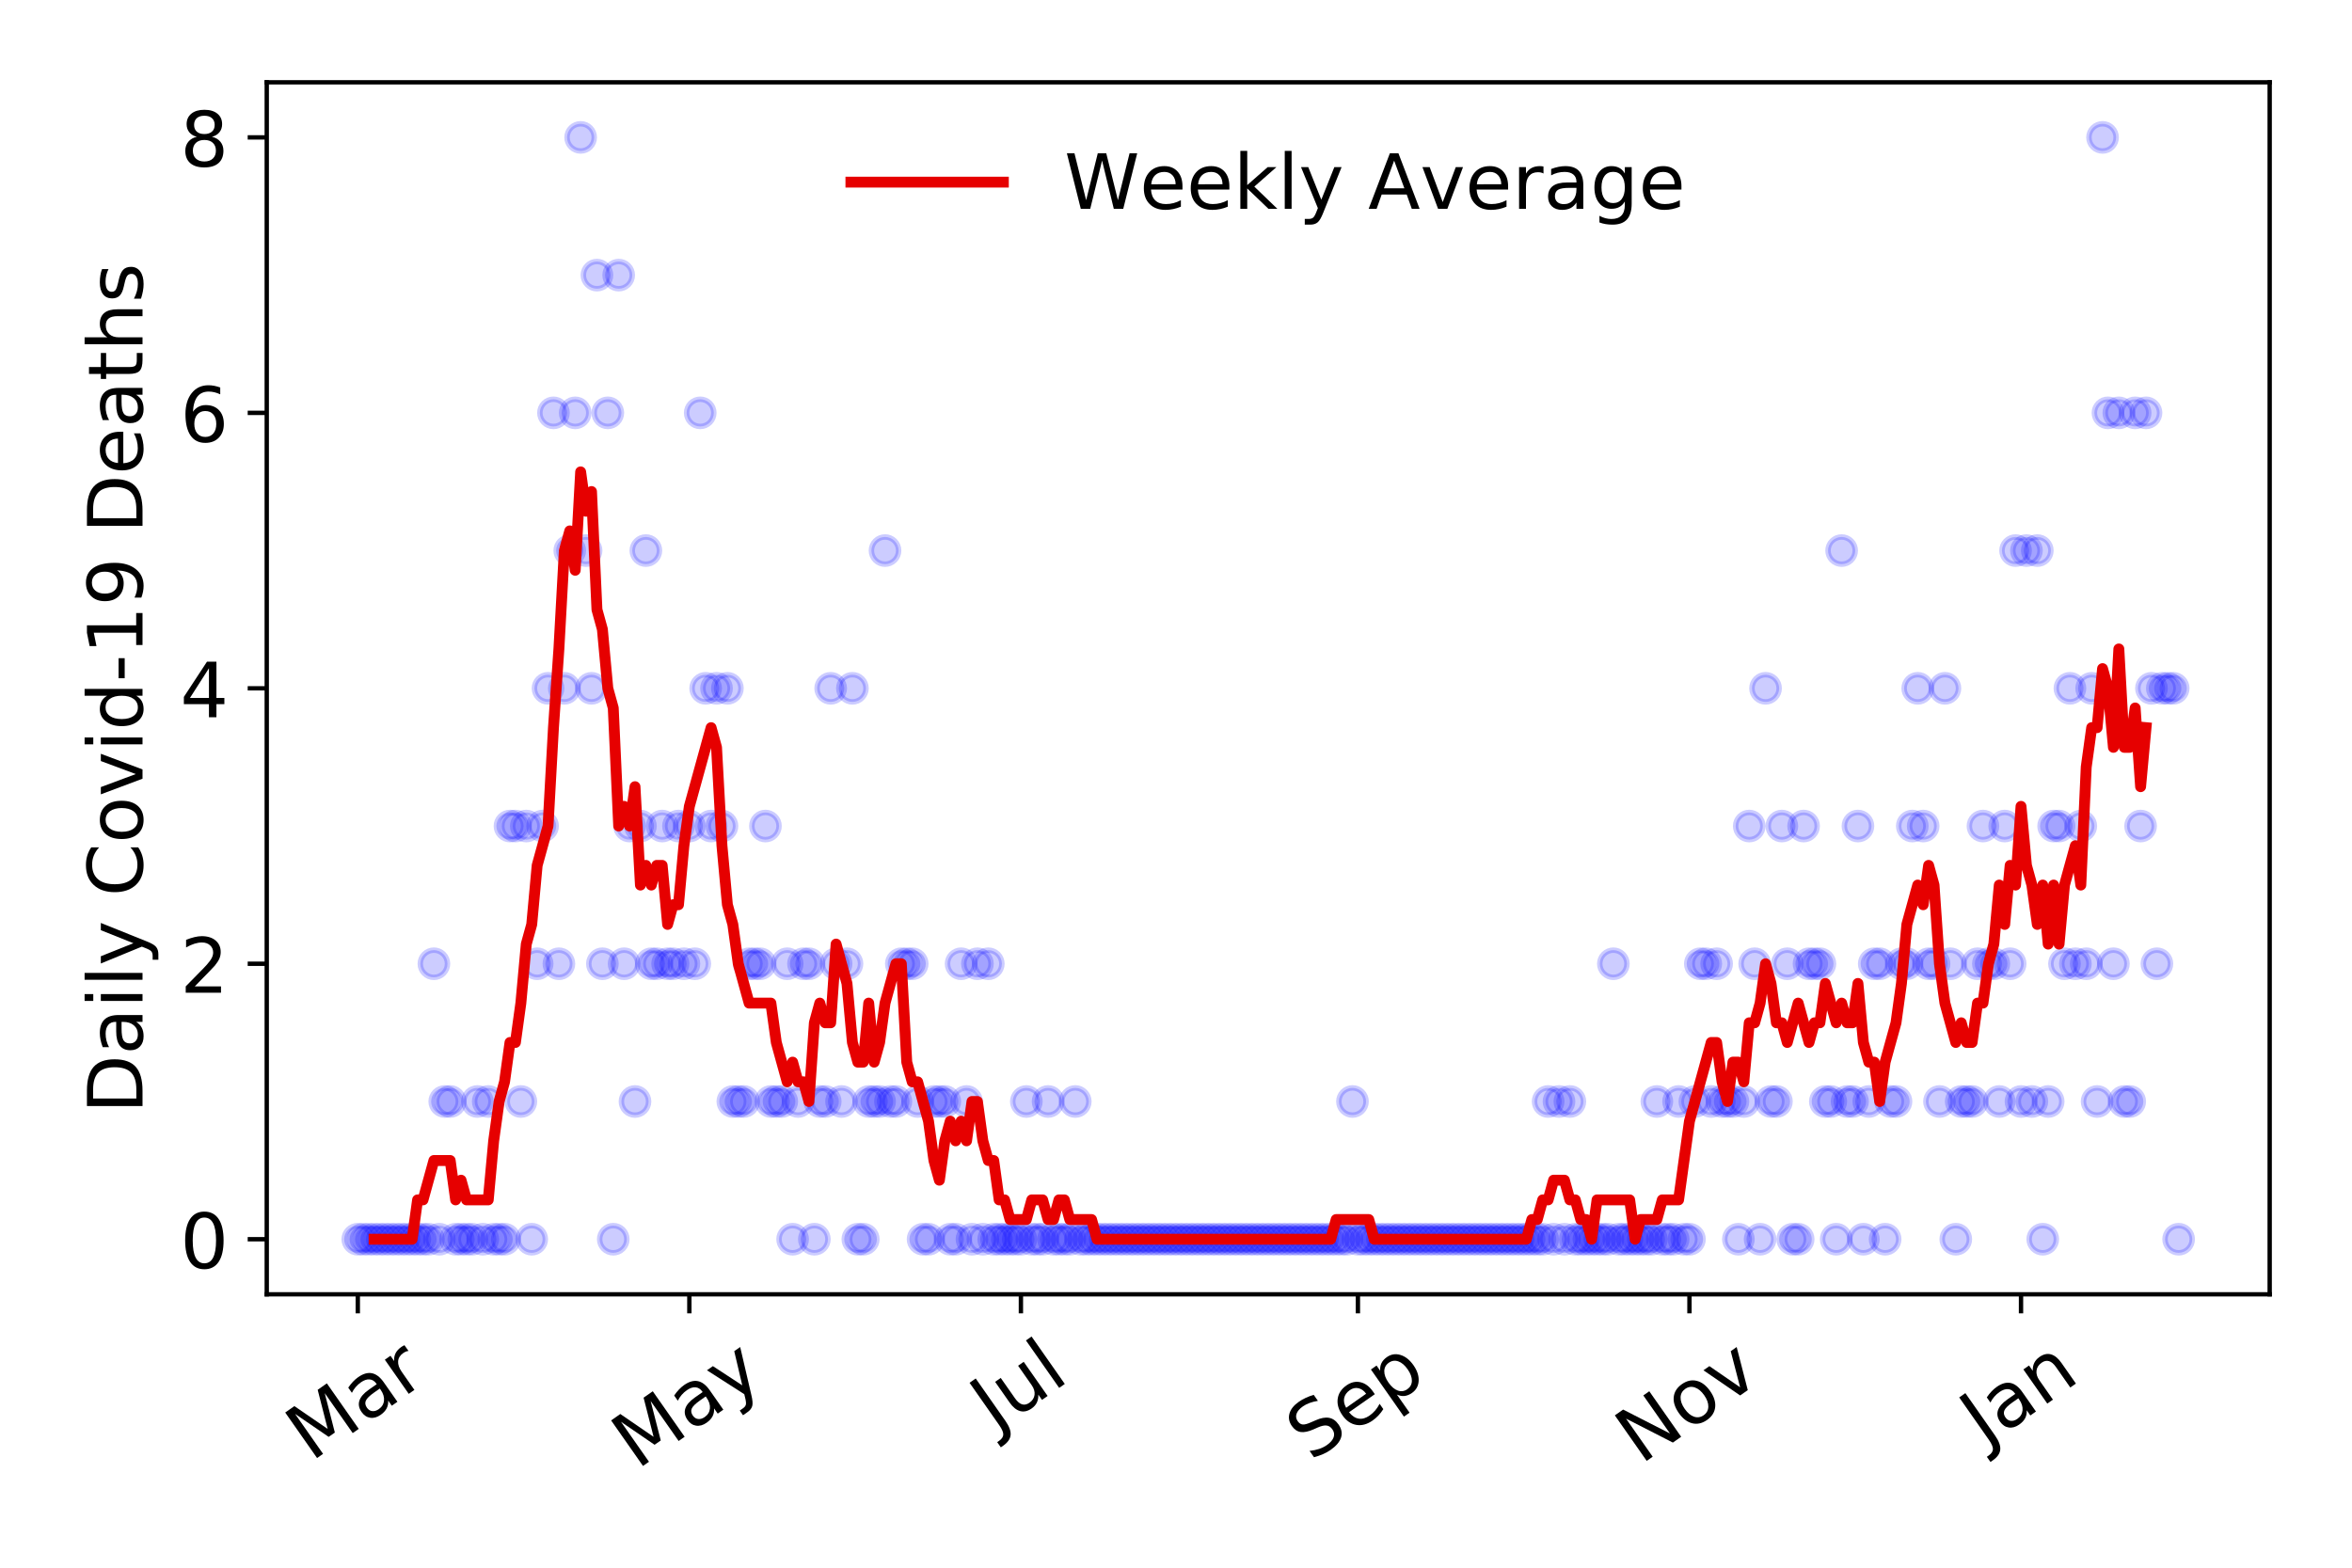 <?xml version="1.0" encoding="utf-8" standalone="no"?>
<!DOCTYPE svg PUBLIC "-//W3C//DTD SVG 1.1//EN"
  "http://www.w3.org/Graphics/SVG/1.1/DTD/svg11.dtd">
<!-- Created with matplotlib (https://matplotlib.org/) -->
<svg height="288pt" version="1.1" viewBox="0 0 432 288" width="432pt" xmlns="http://www.w3.org/2000/svg" xmlns:xlink="http://www.w3.org/1999/xlink">
 <defs>
  <style type="text/css">
*{stroke-linecap:butt;stroke-linejoin:round;}
  </style>
 </defs>
 <g id="figure_1">
  <g id="patch_1">
   <path d="M 0 288 
L 432 288 
L 432 0 
L 0 0 
z
" style="fill:#ffffff;"/>
  </g>
  <g id="axes_1">
   <g id="patch_2">
    <path d="M 48.995 237.778 
L 416.88 237.778 
L 416.88 15.12 
L 48.995 15.12 
z
" style="fill:#ffffff;"/>
   </g>
   <g id="matplotlib.axis_1">
    <g id="xtick_1">
     <g id="line2d_1">
      <defs>
       <path d="M 0 0 
L 0 3.5 
" id="ma3f5b2fbd9" style="stroke:#000000;stroke-width:0.8;"/>
      </defs>
      <g>
       <use style="stroke:#000000;stroke-width:0.8;" x="65.717" xlink:href="#ma3f5b2fbd9" y="237.778"/>
      </g>
     </g>
     <g id="text_1">
      <!-- Mar -->
      <defs>
       <path d="M 9.812 72.906 
L 24.516 72.906 
L 43.109 23.297 
L 61.812 72.906 
L 76.516 72.906 
L 76.516 0 
L 66.891 0 
L 66.891 64.016 
L 48.094 14.016 
L 38.188 14.016 
L 19.391 64.016 
L 19.391 0 
L 9.812 0 
z
" id="DejaVuSans-77"/>
       <path d="M 34.281 27.484 
Q 23.391 27.484 19.188 25 
Q 14.984 22.516 14.984 16.5 
Q 14.984 11.719 18.141 8.906 
Q 21.297 6.109 26.703 6.109 
Q 34.188 6.109 38.703 11.406 
Q 43.219 16.703 43.219 25.484 
L 43.219 27.484 
z
M 52.203 31.203 
L 52.203 0 
L 43.219 0 
L 43.219 8.297 
Q 40.141 3.328 35.547 0.953 
Q 30.953 -1.422 24.312 -1.422 
Q 15.922 -1.422 10.953 3.297 
Q 6 8.016 6 15.922 
Q 6 25.141 12.172 29.828 
Q 18.359 34.516 30.609 34.516 
L 43.219 34.516 
L 43.219 35.406 
Q 43.219 41.609 39.141 45 
Q 35.062 48.391 27.688 48.391 
Q 23 48.391 18.547 47.266 
Q 14.109 46.141 10.016 43.891 
L 10.016 52.203 
Q 14.938 54.109 19.578 55.047 
Q 24.219 56 28.609 56 
Q 40.484 56 46.344 49.844 
Q 52.203 43.703 52.203 31.203 
z
" id="DejaVuSans-97"/>
       <path d="M 41.109 46.297 
Q 39.594 47.172 37.812 47.578 
Q 36.031 48 33.891 48 
Q 26.266 48 22.188 43.047 
Q 18.109 38.094 18.109 28.812 
L 18.109 0 
L 9.078 0 
L 9.078 54.688 
L 18.109 54.688 
L 18.109 46.188 
Q 20.953 51.172 25.484 53.578 
Q 30.031 56 36.531 56 
Q 37.453 56 38.578 55.875 
Q 39.703 55.766 41.062 55.516 
z
" id="DejaVuSans-114"/>
      </defs>
      <g transform="translate(57.114 268.643)rotate(-35)scale(0.14 -0.14)">
       <use xlink:href="#DejaVuSans-77"/>
       <use x="86.279" xlink:href="#DejaVuSans-97"/>
       <use x="147.559" xlink:href="#DejaVuSans-114"/>
      </g>
     </g>
    </g>
    <g id="xtick_2">
     <g id="line2d_2">
      <g>
       <use style="stroke:#000000;stroke-width:0.8;" x="126.615" xlink:href="#ma3f5b2fbd9" y="237.778"/>
      </g>
     </g>
     <g id="text_2">
      <!-- May -->
      <defs>
       <path d="M 32.172 -5.078 
Q 28.375 -14.844 24.75 -17.812 
Q 21.141 -20.797 15.094 -20.797 
L 7.906 -20.797 
L 7.906 -13.281 
L 13.188 -13.281 
Q 16.891 -13.281 18.938 -11.516 
Q 21 -9.766 23.484 -3.219 
L 25.094 0.875 
L 2.984 54.688 
L 12.5 54.688 
L 29.594 11.922 
L 46.688 54.688 
L 56.203 54.688 
z
" id="DejaVuSans-121"/>
      </defs>
      <g transform="translate(116.976 270.094)rotate(-35)scale(0.14 -0.14)">
       <use xlink:href="#DejaVuSans-77"/>
       <use x="86.279" xlink:href="#DejaVuSans-97"/>
       <use x="147.559" xlink:href="#DejaVuSans-121"/>
      </g>
     </g>
    </g>
    <g id="xtick_3">
     <g id="line2d_3">
      <g>
       <use style="stroke:#000000;stroke-width:0.8;" x="187.513" xlink:href="#ma3f5b2fbd9" y="237.778"/>
      </g>
     </g>
     <g id="text_3">
      <!-- Jul -->
      <defs>
       <path d="M 9.812 72.906 
L 19.672 72.906 
L 19.672 5.078 
Q 19.672 -8.109 14.672 -14.062 
Q 9.672 -20.016 -1.422 -20.016 
L -5.172 -20.016 
L -5.172 -11.719 
L -2.094 -11.719 
Q 4.438 -11.719 7.125 -8.047 
Q 9.812 -4.391 9.812 5.078 
z
" id="DejaVuSans-74"/>
       <path d="M 8.5 21.578 
L 8.5 54.688 
L 17.484 54.688 
L 17.484 21.922 
Q 17.484 14.156 20.5 10.266 
Q 23.531 6.391 29.594 6.391 
Q 36.859 6.391 41.078 11.031 
Q 45.312 15.672 45.312 23.688 
L 45.312 54.688 
L 54.297 54.688 
L 54.297 0 
L 45.312 0 
L 45.312 8.406 
Q 42.047 3.422 37.719 1 
Q 33.406 -1.422 27.688 -1.422 
Q 18.266 -1.422 13.375 4.438 
Q 8.5 10.297 8.5 21.578 
z
M 31.109 56 
z
" id="DejaVuSans-117"/>
       <path d="M 9.422 75.984 
L 18.406 75.984 
L 18.406 0 
L 9.422 0 
z
" id="DejaVuSans-108"/>
      </defs>
      <g transform="translate(182.811 263.181)rotate(-35)scale(0.14 -0.14)">
       <use xlink:href="#DejaVuSans-74"/>
       <use x="29.492" xlink:href="#DejaVuSans-117"/>
       <use x="92.871" xlink:href="#DejaVuSans-108"/>
      </g>
     </g>
    </g>
    <g id="xtick_4">
     <g id="line2d_4">
      <g>
       <use style="stroke:#000000;stroke-width:0.8;" x="249.41" xlink:href="#ma3f5b2fbd9" y="237.778"/>
      </g>
     </g>
     <g id="text_4">
      <!-- Sep -->
      <defs>
       <path d="M 53.516 70.516 
L 53.516 60.891 
Q 47.906 63.578 42.922 64.891 
Q 37.938 66.219 33.297 66.219 
Q 25.25 66.219 20.875 63.094 
Q 16.5 59.969 16.5 54.203 
Q 16.5 49.359 19.406 46.891 
Q 22.312 44.438 30.422 42.922 
L 36.375 41.703 
Q 47.406 39.594 52.656 34.297 
Q 57.906 29 57.906 20.125 
Q 57.906 9.516 50.797 4.047 
Q 43.703 -1.422 29.984 -1.422 
Q 24.812 -1.422 18.969 -0.25 
Q 13.141 0.922 6.891 3.219 
L 6.891 13.375 
Q 12.891 10.016 18.656 8.297 
Q 24.422 6.594 29.984 6.594 
Q 38.422 6.594 43.016 9.906 
Q 47.609 13.234 47.609 19.391 
Q 47.609 24.75 44.312 27.781 
Q 41.016 30.812 33.5 32.328 
L 27.484 33.5 
Q 16.453 35.688 11.516 40.375 
Q 6.594 45.062 6.594 53.422 
Q 6.594 63.094 13.406 68.656 
Q 20.219 74.219 32.172 74.219 
Q 37.312 74.219 42.625 73.281 
Q 47.953 72.359 53.516 70.516 
z
" id="DejaVuSans-83"/>
       <path d="M 56.203 29.594 
L 56.203 25.203 
L 14.891 25.203 
Q 15.484 15.922 20.484 11.062 
Q 25.484 6.203 34.422 6.203 
Q 39.594 6.203 44.453 7.469 
Q 49.312 8.734 54.109 11.281 
L 54.109 2.781 
Q 49.266 0.734 44.188 -0.344 
Q 39.109 -1.422 33.891 -1.422 
Q 20.797 -1.422 13.156 6.188 
Q 5.516 13.812 5.516 26.812 
Q 5.516 40.234 12.766 48.109 
Q 20.016 56 32.328 56 
Q 43.359 56 49.781 48.891 
Q 56.203 41.797 56.203 29.594 
z
M 47.219 32.234 
Q 47.125 39.594 43.094 43.984 
Q 39.062 48.391 32.422 48.391 
Q 24.906 48.391 20.391 44.141 
Q 15.875 39.891 15.188 32.172 
z
" id="DejaVuSans-101"/>
       <path d="M 18.109 8.203 
L 18.109 -20.797 
L 9.078 -20.797 
L 9.078 54.688 
L 18.109 54.688 
L 18.109 46.391 
Q 20.953 51.266 25.266 53.625 
Q 29.594 56 35.594 56 
Q 45.562 56 51.781 48.094 
Q 58.016 40.188 58.016 27.297 
Q 58.016 14.406 51.781 6.484 
Q 45.562 -1.422 35.594 -1.422 
Q 29.594 -1.422 25.266 0.953 
Q 20.953 3.328 18.109 8.203 
z
M 48.688 27.297 
Q 48.688 37.203 44.609 42.844 
Q 40.531 48.484 33.406 48.484 
Q 26.266 48.484 22.188 42.844 
Q 18.109 37.203 18.109 27.297 
Q 18.109 17.391 22.188 11.75 
Q 26.266 6.109 33.406 6.109 
Q 40.531 6.109 44.609 11.75 
Q 48.688 17.391 48.688 27.297 
z
" id="DejaVuSans-112"/>
      </defs>
      <g transform="translate(240.817 268.629)rotate(-35)scale(0.14 -0.14)">
       <use xlink:href="#DejaVuSans-83"/>
       <use x="63.477" xlink:href="#DejaVuSans-101"/>
       <use x="125" xlink:href="#DejaVuSans-112"/>
      </g>
     </g>
    </g>
    <g id="xtick_5">
     <g id="line2d_5">
      <g>
       <use style="stroke:#000000;stroke-width:0.8;" x="310.308" xlink:href="#ma3f5b2fbd9" y="237.778"/>
      </g>
     </g>
     <g id="text_5">
      <!-- Nov -->
      <defs>
       <path d="M 9.812 72.906 
L 23.094 72.906 
L 55.422 11.922 
L 55.422 72.906 
L 64.984 72.906 
L 64.984 0 
L 51.703 0 
L 19.391 60.984 
L 19.391 0 
L 9.812 0 
z
" id="DejaVuSans-78"/>
       <path d="M 30.609 48.391 
Q 23.391 48.391 19.188 42.75 
Q 14.984 37.109 14.984 27.297 
Q 14.984 17.484 19.156 11.844 
Q 23.344 6.203 30.609 6.203 
Q 37.797 6.203 41.984 11.859 
Q 46.188 17.531 46.188 27.297 
Q 46.188 37.016 41.984 42.703 
Q 37.797 48.391 30.609 48.391 
z
M 30.609 56 
Q 42.328 56 49.016 48.375 
Q 55.719 40.766 55.719 27.297 
Q 55.719 13.875 49.016 6.219 
Q 42.328 -1.422 30.609 -1.422 
Q 18.844 -1.422 12.172 6.219 
Q 5.516 13.875 5.516 27.297 
Q 5.516 40.766 12.172 48.375 
Q 18.844 56 30.609 56 
z
" id="DejaVuSans-111"/>
       <path d="M 2.984 54.688 
L 12.5 54.688 
L 29.594 8.797 
L 46.688 54.688 
L 56.203 54.688 
L 35.688 0 
L 23.484 0 
z
" id="DejaVuSans-118"/>
      </defs>
      <g transform="translate(301.332 269.166)rotate(-35)scale(0.14 -0.14)">
       <use xlink:href="#DejaVuSans-78"/>
       <use x="74.805" xlink:href="#DejaVuSans-111"/>
       <use x="135.986" xlink:href="#DejaVuSans-118"/>
      </g>
     </g>
    </g>
    <g id="xtick_6">
     <g id="line2d_6">
      <g>
       <use style="stroke:#000000;stroke-width:0.8;" x="371.206" xlink:href="#ma3f5b2fbd9" y="237.778"/>
      </g>
     </g>
     <g id="text_6">
      <!-- Jan -->
      <defs>
       <path d="M 54.891 33.016 
L 54.891 0 
L 45.906 0 
L 45.906 32.719 
Q 45.906 40.484 42.875 44.328 
Q 39.844 48.188 33.797 48.188 
Q 26.516 48.188 22.312 43.547 
Q 18.109 38.922 18.109 30.906 
L 18.109 0 
L 9.078 0 
L 9.078 54.688 
L 18.109 54.688 
L 18.109 46.188 
Q 21.344 51.125 25.703 53.562 
Q 30.078 56 35.797 56 
Q 45.219 56 50.047 50.172 
Q 54.891 44.344 54.891 33.016 
z
" id="DejaVuSans-110"/>
      </defs>
      <g transform="translate(364.583 265.871)rotate(-35)scale(0.14 -0.14)">
       <use xlink:href="#DejaVuSans-74"/>
       <use x="29.492" xlink:href="#DejaVuSans-97"/>
       <use x="90.771" xlink:href="#DejaVuSans-110"/>
      </g>
     </g>
    </g>
   </g>
   <g id="matplotlib.axis_2">
    <g id="ytick_1">
     <g id="line2d_7">
      <defs>
       <path d="M 0 0 
L -3.5 0 
" id="m137c4e12de" style="stroke:#000000;stroke-width:0.8;"/>
      </defs>
      <g>
       <use style="stroke:#000000;stroke-width:0.8;" x="48.995" xlink:href="#m137c4e12de" y="227.657"/>
      </g>
     </g>
     <g id="text_7">
      <!-- 0 -->
      <defs>
       <path d="M 31.781 66.406 
Q 24.172 66.406 20.328 58.906 
Q 16.5 51.422 16.5 36.375 
Q 16.5 21.391 20.328 13.891 
Q 24.172 6.391 31.781 6.391 
Q 39.453 6.391 43.281 13.891 
Q 47.125 21.391 47.125 36.375 
Q 47.125 51.422 43.281 58.906 
Q 39.453 66.406 31.781 66.406 
z
M 31.781 74.219 
Q 44.047 74.219 50.516 64.516 
Q 56.984 54.828 56.984 36.375 
Q 56.984 17.969 50.516 8.266 
Q 44.047 -1.422 31.781 -1.422 
Q 19.531 -1.422 13.062 8.266 
Q 6.594 17.969 6.594 36.375 
Q 6.594 54.828 13.062 64.516 
Q 19.531 74.219 31.781 74.219 
z
" id="DejaVuSans-48"/>
      </defs>
      <g transform="translate(33.087 232.976)scale(0.14 -0.14)">
       <use xlink:href="#DejaVuSans-48"/>
      </g>
     </g>
    </g>
    <g id="ytick_2">
     <g id="line2d_8">
      <g>
       <use style="stroke:#000000;stroke-width:0.8;" x="48.995" xlink:href="#m137c4e12de" y="177.053"/>
      </g>
     </g>
     <g id="text_8">
      <!-- 2 -->
      <defs>
       <path d="M 19.188 8.297 
L 53.609 8.297 
L 53.609 0 
L 7.328 0 
L 7.328 8.297 
Q 12.938 14.109 22.625 23.891 
Q 32.328 33.688 34.812 36.531 
Q 39.547 41.844 41.422 45.531 
Q 43.312 49.219 43.312 52.781 
Q 43.312 58.594 39.234 62.25 
Q 35.156 65.922 28.609 65.922 
Q 23.969 65.922 18.812 64.312 
Q 13.672 62.703 7.812 59.422 
L 7.812 69.391 
Q 13.766 71.781 18.938 73 
Q 24.125 74.219 28.422 74.219 
Q 39.75 74.219 46.484 68.547 
Q 53.219 62.891 53.219 53.422 
Q 53.219 48.922 51.531 44.891 
Q 49.859 40.875 45.406 35.406 
Q 44.188 33.984 37.641 27.219 
Q 31.109 20.453 19.188 8.297 
z
" id="DejaVuSans-50"/>
      </defs>
      <g transform="translate(33.087 182.372)scale(0.14 -0.14)">
       <use xlink:href="#DejaVuSans-50"/>
      </g>
     </g>
    </g>
    <g id="ytick_3">
     <g id="line2d_9">
      <g>
       <use style="stroke:#000000;stroke-width:0.8;" x="48.995" xlink:href="#m137c4e12de" y="126.449"/>
      </g>
     </g>
     <g id="text_9">
      <!-- 4 -->
      <defs>
       <path d="M 37.797 64.312 
L 12.891 25.391 
L 37.797 25.391 
z
M 35.203 72.906 
L 47.609 72.906 
L 47.609 25.391 
L 58.016 25.391 
L 58.016 17.188 
L 47.609 17.188 
L 47.609 0 
L 37.797 0 
L 37.797 17.188 
L 4.891 17.188 
L 4.891 26.703 
z
" id="DejaVuSans-52"/>
      </defs>
      <g transform="translate(33.087 131.768)scale(0.14 -0.14)">
       <use xlink:href="#DejaVuSans-52"/>
      </g>
     </g>
    </g>
    <g id="ytick_4">
     <g id="line2d_10">
      <g>
       <use style="stroke:#000000;stroke-width:0.8;" x="48.995" xlink:href="#m137c4e12de" y="75.845"/>
      </g>
     </g>
     <g id="text_10">
      <!-- 6 -->
      <defs>
       <path d="M 33.016 40.375 
Q 26.375 40.375 22.484 35.828 
Q 18.609 31.297 18.609 23.391 
Q 18.609 15.531 22.484 10.953 
Q 26.375 6.391 33.016 6.391 
Q 39.656 6.391 43.531 10.953 
Q 47.406 15.531 47.406 23.391 
Q 47.406 31.297 43.531 35.828 
Q 39.656 40.375 33.016 40.375 
z
M 52.594 71.297 
L 52.594 62.312 
Q 48.875 64.062 45.094 64.984 
Q 41.312 65.922 37.594 65.922 
Q 27.828 65.922 22.672 59.328 
Q 17.531 52.734 16.797 39.406 
Q 19.672 43.656 24.016 45.922 
Q 28.375 48.188 33.594 48.188 
Q 44.578 48.188 50.953 41.516 
Q 57.328 34.859 57.328 23.391 
Q 57.328 12.156 50.688 5.359 
Q 44.047 -1.422 33.016 -1.422 
Q 20.359 -1.422 13.672 8.266 
Q 6.984 17.969 6.984 36.375 
Q 6.984 53.656 15.188 63.938 
Q 23.391 74.219 37.203 74.219 
Q 40.922 74.219 44.703 73.484 
Q 48.484 72.75 52.594 71.297 
z
" id="DejaVuSans-54"/>
      </defs>
      <g transform="translate(33.087 81.164)scale(0.14 -0.14)">
       <use xlink:href="#DejaVuSans-54"/>
      </g>
     </g>
    </g>
    <g id="ytick_5">
     <g id="line2d_11">
      <g>
       <use style="stroke:#000000;stroke-width:0.8;" x="48.995" xlink:href="#m137c4e12de" y="25.241"/>
      </g>
     </g>
     <g id="text_11">
      <!-- 8 -->
      <defs>
       <path d="M 31.781 34.625 
Q 24.75 34.625 20.719 30.859 
Q 16.703 27.094 16.703 20.516 
Q 16.703 13.922 20.719 10.156 
Q 24.75 6.391 31.781 6.391 
Q 38.812 6.391 42.859 10.172 
Q 46.922 13.969 46.922 20.516 
Q 46.922 27.094 42.891 30.859 
Q 38.875 34.625 31.781 34.625 
z
M 21.922 38.812 
Q 15.578 40.375 12.031 44.719 
Q 8.5 49.078 8.5 55.328 
Q 8.5 64.062 14.719 69.141 
Q 20.953 74.219 31.781 74.219 
Q 42.672 74.219 48.875 69.141 
Q 55.078 64.062 55.078 55.328 
Q 55.078 49.078 51.531 44.719 
Q 48 40.375 41.703 38.812 
Q 48.828 37.156 52.797 32.312 
Q 56.781 27.484 56.781 20.516 
Q 56.781 9.906 50.312 4.234 
Q 43.844 -1.422 31.781 -1.422 
Q 19.734 -1.422 13.25 4.234 
Q 6.781 9.906 6.781 20.516 
Q 6.781 27.484 10.781 32.312 
Q 14.797 37.156 21.922 38.812 
z
M 18.312 54.391 
Q 18.312 48.734 21.844 45.562 
Q 25.391 42.391 31.781 42.391 
Q 38.141 42.391 41.719 45.562 
Q 45.312 48.734 45.312 54.391 
Q 45.312 60.062 41.719 63.234 
Q 38.141 66.406 31.781 66.406 
Q 25.391 66.406 21.844 63.234 
Q 18.312 60.062 18.312 54.391 
z
" id="DejaVuSans-56"/>
      </defs>
      <g transform="translate(33.087 30.56)scale(0.14 -0.14)">
       <use xlink:href="#DejaVuSans-56"/>
      </g>
     </g>
    </g>
    <g id="text_12">
     <!-- Daily Covid-19 Deaths -->
     <defs>
      <path d="M 19.672 64.797 
L 19.672 8.109 
L 31.594 8.109 
Q 46.688 8.109 53.688 14.938 
Q 60.688 21.781 60.688 36.531 
Q 60.688 51.172 53.688 57.984 
Q 46.688 64.797 31.594 64.797 
z
M 9.812 72.906 
L 30.078 72.906 
Q 51.266 72.906 61.172 64.094 
Q 71.094 55.281 71.094 36.531 
Q 71.094 17.672 61.125 8.828 
Q 51.172 0 30.078 0 
L 9.812 0 
z
" id="DejaVuSans-68"/>
      <path d="M 9.422 54.688 
L 18.406 54.688 
L 18.406 0 
L 9.422 0 
z
M 9.422 75.984 
L 18.406 75.984 
L 18.406 64.594 
L 9.422 64.594 
z
" id="DejaVuSans-105"/>
      <path id="DejaVuSans-32"/>
      <path d="M 64.406 67.281 
L 64.406 56.891 
Q 59.422 61.531 53.781 63.812 
Q 48.141 66.109 41.797 66.109 
Q 29.297 66.109 22.656 58.469 
Q 16.016 50.828 16.016 36.375 
Q 16.016 21.969 22.656 14.328 
Q 29.297 6.688 41.797 6.688 
Q 48.141 6.688 53.781 8.984 
Q 59.422 11.281 64.406 15.922 
L 64.406 5.609 
Q 59.234 2.094 53.438 0.328 
Q 47.656 -1.422 41.219 -1.422 
Q 24.656 -1.422 15.125 8.703 
Q 5.609 18.844 5.609 36.375 
Q 5.609 53.953 15.125 64.078 
Q 24.656 74.219 41.219 74.219 
Q 47.75 74.219 53.531 72.484 
Q 59.328 70.75 64.406 67.281 
z
" id="DejaVuSans-67"/>
      <path d="M 45.406 46.391 
L 45.406 75.984 
L 54.391 75.984 
L 54.391 0 
L 45.406 0 
L 45.406 8.203 
Q 42.578 3.328 38.25 0.953 
Q 33.938 -1.422 27.875 -1.422 
Q 17.969 -1.422 11.734 6.484 
Q 5.516 14.406 5.516 27.297 
Q 5.516 40.188 11.734 48.094 
Q 17.969 56 27.875 56 
Q 33.938 56 38.25 53.625 
Q 42.578 51.266 45.406 46.391 
z
M 14.797 27.297 
Q 14.797 17.391 18.875 11.75 
Q 22.953 6.109 30.078 6.109 
Q 37.203 6.109 41.297 11.75 
Q 45.406 17.391 45.406 27.297 
Q 45.406 37.203 41.297 42.844 
Q 37.203 48.484 30.078 48.484 
Q 22.953 48.484 18.875 42.844 
Q 14.797 37.203 14.797 27.297 
z
" id="DejaVuSans-100"/>
      <path d="M 4.891 31.391 
L 31.203 31.391 
L 31.203 23.391 
L 4.891 23.391 
z
" id="DejaVuSans-45"/>
      <path d="M 12.406 8.297 
L 28.516 8.297 
L 28.516 63.922 
L 10.984 60.406 
L 10.984 69.391 
L 28.422 72.906 
L 38.281 72.906 
L 38.281 8.297 
L 54.391 8.297 
L 54.391 0 
L 12.406 0 
z
" id="DejaVuSans-49"/>
      <path d="M 10.984 1.516 
L 10.984 10.5 
Q 14.703 8.734 18.5 7.812 
Q 22.312 6.891 25.984 6.891 
Q 35.75 6.891 40.891 13.453 
Q 46.047 20.016 46.781 33.406 
Q 43.953 29.203 39.594 26.953 
Q 35.25 24.703 29.984 24.703 
Q 19.047 24.703 12.672 31.312 
Q 6.297 37.938 6.297 49.422 
Q 6.297 60.641 12.938 67.422 
Q 19.578 74.219 30.609 74.219 
Q 43.266 74.219 49.922 64.516 
Q 56.594 54.828 56.594 36.375 
Q 56.594 19.141 48.406 8.859 
Q 40.234 -1.422 26.422 -1.422 
Q 22.703 -1.422 18.891 -0.688 
Q 15.094 0.047 10.984 1.516 
z
M 30.609 32.422 
Q 37.25 32.422 41.125 36.953 
Q 45.016 41.5 45.016 49.422 
Q 45.016 57.281 41.125 61.844 
Q 37.25 66.406 30.609 66.406 
Q 23.969 66.406 20.094 61.844 
Q 16.219 57.281 16.219 49.422 
Q 16.219 41.5 20.094 36.953 
Q 23.969 32.422 30.609 32.422 
z
" id="DejaVuSans-57"/>
      <path d="M 18.312 70.219 
L 18.312 54.688 
L 36.812 54.688 
L 36.812 47.703 
L 18.312 47.703 
L 18.312 18.016 
Q 18.312 11.328 20.141 9.422 
Q 21.969 7.516 27.594 7.516 
L 36.812 7.516 
L 36.812 0 
L 27.594 0 
Q 17.188 0 13.234 3.875 
Q 9.281 7.766 9.281 18.016 
L 9.281 47.703 
L 2.688 47.703 
L 2.688 54.688 
L 9.281 54.688 
L 9.281 70.219 
z
" id="DejaVuSans-116"/>
      <path d="M 54.891 33.016 
L 54.891 0 
L 45.906 0 
L 45.906 32.719 
Q 45.906 40.484 42.875 44.328 
Q 39.844 48.188 33.797 48.188 
Q 26.516 48.188 22.312 43.547 
Q 18.109 38.922 18.109 30.906 
L 18.109 0 
L 9.078 0 
L 9.078 75.984 
L 18.109 75.984 
L 18.109 46.188 
Q 21.344 51.125 25.703 53.562 
Q 30.078 56 35.797 56 
Q 45.219 56 50.047 50.172 
Q 54.891 44.344 54.891 33.016 
z
" id="DejaVuSans-104"/>
      <path d="M 44.281 53.078 
L 44.281 44.578 
Q 40.484 46.531 36.375 47.5 
Q 32.281 48.484 27.875 48.484 
Q 21.188 48.484 17.844 46.438 
Q 14.5 44.391 14.5 40.281 
Q 14.5 37.156 16.891 35.375 
Q 19.281 33.594 26.516 31.984 
L 29.594 31.297 
Q 39.156 29.25 43.188 25.516 
Q 47.219 21.781 47.219 15.094 
Q 47.219 7.469 41.188 3.016 
Q 35.156 -1.422 24.609 -1.422 
Q 20.219 -1.422 15.453 -0.562 
Q 10.688 0.297 5.422 2 
L 5.422 11.281 
Q 10.406 8.688 15.234 7.391 
Q 20.062 6.109 24.812 6.109 
Q 31.156 6.109 34.562 8.281 
Q 37.984 10.453 37.984 14.406 
Q 37.984 18.062 35.516 20.016 
Q 33.062 21.969 24.703 23.781 
L 21.578 24.516 
Q 13.234 26.266 9.516 29.906 
Q 5.812 33.547 5.812 39.891 
Q 5.812 47.609 11.281 51.797 
Q 16.75 56 26.812 56 
Q 31.781 56 36.172 55.266 
Q 40.578 54.547 44.281 53.078 
z
" id="DejaVuSans-115"/>
     </defs>
     <g transform="translate(26.176 204.56)rotate(-90)scale(0.14 -0.14)">
      <use xlink:href="#DejaVuSans-68"/>
      <use x="77.002" xlink:href="#DejaVuSans-97"/>
      <use x="138.281" xlink:href="#DejaVuSans-105"/>
      <use x="166.064" xlink:href="#DejaVuSans-108"/>
      <use x="193.848" xlink:href="#DejaVuSans-121"/>
      <use x="253.027" xlink:href="#DejaVuSans-32"/>
      <use x="284.814" xlink:href="#DejaVuSans-67"/>
      <use x="354.639" xlink:href="#DejaVuSans-111"/>
      <use x="415.82" xlink:href="#DejaVuSans-118"/>
      <use x="475" xlink:href="#DejaVuSans-105"/>
      <use x="502.783" xlink:href="#DejaVuSans-100"/>
      <use x="566.26" xlink:href="#DejaVuSans-45"/>
      <use x="602.344" xlink:href="#DejaVuSans-49"/>
      <use x="665.967" xlink:href="#DejaVuSans-57"/>
      <use x="729.59" xlink:href="#DejaVuSans-32"/>
      <use x="761.377" xlink:href="#DejaVuSans-68"/>
      <use x="838.379" xlink:href="#DejaVuSans-101"/>
      <use x="899.902" xlink:href="#DejaVuSans-97"/>
      <use x="961.182" xlink:href="#DejaVuSans-116"/>
      <use x="1000.391" xlink:href="#DejaVuSans-104"/>
      <use x="1063.77" xlink:href="#DejaVuSans-115"/>
     </g>
    </g>
   </g>
   <g id="line2d_12">
    <defs>
     <path d="M 0 2.5 
C 0.663 2.5 1.299 2.237 1.768 1.768 
C 2.237 1.299 2.5 0.663 2.5 0 
C 2.5 -0.663 2.237 -1.299 1.768 -1.768 
C 1.299 -2.237 0.663 -2.5 0 -2.5 
C -0.663 -2.5 -1.299 -2.237 -1.768 -1.768 
C -2.237 -1.299 -2.5 -0.663 -2.5 0 
C -2.5 0.663 -2.237 1.299 -1.768 1.768 
C -1.299 2.237 -0.663 2.5 0 2.5 
z
" id="md01c7db1e4" style="stroke:#0000ff;stroke-opacity:0.2;"/>
    </defs>
    <g clip-path="url(#pd511a6e386)">
     <use style="fill:#0000ff;fill-opacity:0.2;stroke:#0000ff;stroke-opacity:0.2;" x="65.717" xlink:href="#md01c7db1e4" y="227.657"/>
     <use style="fill:#0000ff;fill-opacity:0.2;stroke:#0000ff;stroke-opacity:0.2;" x="66.715" xlink:href="#md01c7db1e4" y="227.657"/>
     <use style="fill:#0000ff;fill-opacity:0.2;stroke:#0000ff;stroke-opacity:0.2;" x="67.714" xlink:href="#md01c7db1e4" y="227.657"/>
     <use style="fill:#0000ff;fill-opacity:0.2;stroke:#0000ff;stroke-opacity:0.2;" x="68.712" xlink:href="#md01c7db1e4" y="227.657"/>
     <use style="fill:#0000ff;fill-opacity:0.2;stroke:#0000ff;stroke-opacity:0.2;" x="69.71" xlink:href="#md01c7db1e4" y="227.657"/>
     <use style="fill:#0000ff;fill-opacity:0.2;stroke:#0000ff;stroke-opacity:0.2;" x="70.709" xlink:href="#md01c7db1e4" y="227.657"/>
     <use style="fill:#0000ff;fill-opacity:0.2;stroke:#0000ff;stroke-opacity:0.2;" x="71.707" xlink:href="#md01c7db1e4" y="227.657"/>
     <use style="fill:#0000ff;fill-opacity:0.2;stroke:#0000ff;stroke-opacity:0.2;" x="72.705" xlink:href="#md01c7db1e4" y="227.657"/>
     <use style="fill:#0000ff;fill-opacity:0.2;stroke:#0000ff;stroke-opacity:0.2;" x="73.704" xlink:href="#md01c7db1e4" y="227.657"/>
     <use style="fill:#0000ff;fill-opacity:0.2;stroke:#0000ff;stroke-opacity:0.2;" x="74.702" xlink:href="#md01c7db1e4" y="227.657"/>
     <use style="fill:#0000ff;fill-opacity:0.2;stroke:#0000ff;stroke-opacity:0.2;" x="75.7" xlink:href="#md01c7db1e4" y="227.657"/>
     <use style="fill:#0000ff;fill-opacity:0.2;stroke:#0000ff;stroke-opacity:0.2;" x="76.699" xlink:href="#md01c7db1e4" y="227.657"/>
     <use style="fill:#0000ff;fill-opacity:0.2;stroke:#0000ff;stroke-opacity:0.2;" x="77.697" xlink:href="#md01c7db1e4" y="227.657"/>
     <use style="fill:#0000ff;fill-opacity:0.2;stroke:#0000ff;stroke-opacity:0.2;" x="78.695" xlink:href="#md01c7db1e4" y="227.657"/>
     <use style="fill:#0000ff;fill-opacity:0.2;stroke:#0000ff;stroke-opacity:0.2;" x="79.694" xlink:href="#md01c7db1e4" y="177.053"/>
     <use style="fill:#0000ff;fill-opacity:0.2;stroke:#0000ff;stroke-opacity:0.2;" x="80.692" xlink:href="#md01c7db1e4" y="227.657"/>
     <use style="fill:#0000ff;fill-opacity:0.2;stroke:#0000ff;stroke-opacity:0.2;" x="81.69" xlink:href="#md01c7db1e4" y="202.355"/>
     <use style="fill:#0000ff;fill-opacity:0.2;stroke:#0000ff;stroke-opacity:0.2;" x="82.689" xlink:href="#md01c7db1e4" y="202.355"/>
     <use style="fill:#0000ff;fill-opacity:0.2;stroke:#0000ff;stroke-opacity:0.2;" x="83.687" xlink:href="#md01c7db1e4" y="227.657"/>
     <use style="fill:#0000ff;fill-opacity:0.2;stroke:#0000ff;stroke-opacity:0.2;" x="84.685" xlink:href="#md01c7db1e4" y="227.657"/>
     <use style="fill:#0000ff;fill-opacity:0.2;stroke:#0000ff;stroke-opacity:0.2;" x="85.684" xlink:href="#md01c7db1e4" y="227.657"/>
     <use style="fill:#0000ff;fill-opacity:0.2;stroke:#0000ff;stroke-opacity:0.2;" x="86.682" xlink:href="#md01c7db1e4" y="227.657"/>
     <use style="fill:#0000ff;fill-opacity:0.2;stroke:#0000ff;stroke-opacity:0.2;" x="87.68" xlink:href="#md01c7db1e4" y="202.355"/>
     <use style="fill:#0000ff;fill-opacity:0.2;stroke:#0000ff;stroke-opacity:0.2;" x="88.679" xlink:href="#md01c7db1e4" y="227.657"/>
     <use style="fill:#0000ff;fill-opacity:0.2;stroke:#0000ff;stroke-opacity:0.2;" x="89.677" xlink:href="#md01c7db1e4" y="202.355"/>
     <use style="fill:#0000ff;fill-opacity:0.2;stroke:#0000ff;stroke-opacity:0.2;" x="90.675" xlink:href="#md01c7db1e4" y="227.657"/>
     <use style="fill:#0000ff;fill-opacity:0.2;stroke:#0000ff;stroke-opacity:0.2;" x="91.674" xlink:href="#md01c7db1e4" y="227.657"/>
     <use style="fill:#0000ff;fill-opacity:0.2;stroke:#0000ff;stroke-opacity:0.2;" x="92.672" xlink:href="#md01c7db1e4" y="227.657"/>
     <use style="fill:#0000ff;fill-opacity:0.2;stroke:#0000ff;stroke-opacity:0.2;" x="93.67" xlink:href="#md01c7db1e4" y="151.751"/>
     <use style="fill:#0000ff;fill-opacity:0.2;stroke:#0000ff;stroke-opacity:0.2;" x="94.669" xlink:href="#md01c7db1e4" y="151.751"/>
     <use style="fill:#0000ff;fill-opacity:0.2;stroke:#0000ff;stroke-opacity:0.2;" x="95.667" xlink:href="#md01c7db1e4" y="202.355"/>
     <use style="fill:#0000ff;fill-opacity:0.2;stroke:#0000ff;stroke-opacity:0.2;" x="96.665" xlink:href="#md01c7db1e4" y="151.751"/>
     <use style="fill:#0000ff;fill-opacity:0.2;stroke:#0000ff;stroke-opacity:0.2;" x="97.664" xlink:href="#md01c7db1e4" y="227.657"/>
     <use style="fill:#0000ff;fill-opacity:0.2;stroke:#0000ff;stroke-opacity:0.2;" x="98.662" xlink:href="#md01c7db1e4" y="177.053"/>
     <use style="fill:#0000ff;fill-opacity:0.2;stroke:#0000ff;stroke-opacity:0.2;" x="99.66" xlink:href="#md01c7db1e4" y="151.751"/>
     <use style="fill:#0000ff;fill-opacity:0.2;stroke:#0000ff;stroke-opacity:0.2;" x="100.659" xlink:href="#md01c7db1e4" y="126.449"/>
     <use style="fill:#0000ff;fill-opacity:0.2;stroke:#0000ff;stroke-opacity:0.2;" x="101.657" xlink:href="#md01c7db1e4" y="75.845"/>
     <use style="fill:#0000ff;fill-opacity:0.2;stroke:#0000ff;stroke-opacity:0.2;" x="102.655" xlink:href="#md01c7db1e4" y="177.053"/>
     <use style="fill:#0000ff;fill-opacity:0.2;stroke:#0000ff;stroke-opacity:0.2;" x="103.654" xlink:href="#md01c7db1e4" y="126.449"/>
     <use style="fill:#0000ff;fill-opacity:0.2;stroke:#0000ff;stroke-opacity:0.2;" x="104.652" xlink:href="#md01c7db1e4" y="101.147"/>
     <use style="fill:#0000ff;fill-opacity:0.2;stroke:#0000ff;stroke-opacity:0.2;" x="105.65" xlink:href="#md01c7db1e4" y="75.845"/>
     <use style="fill:#0000ff;fill-opacity:0.2;stroke:#0000ff;stroke-opacity:0.2;" x="106.649" xlink:href="#md01c7db1e4" y="25.241"/>
     <use style="fill:#0000ff;fill-opacity:0.2;stroke:#0000ff;stroke-opacity:0.2;" x="107.647" xlink:href="#md01c7db1e4" y="101.147"/>
     <use style="fill:#0000ff;fill-opacity:0.2;stroke:#0000ff;stroke-opacity:0.2;" x="108.645" xlink:href="#md01c7db1e4" y="126.449"/>
     <use style="fill:#0000ff;fill-opacity:0.2;stroke:#0000ff;stroke-opacity:0.2;" x="109.644" xlink:href="#md01c7db1e4" y="50.543"/>
     <use style="fill:#0000ff;fill-opacity:0.2;stroke:#0000ff;stroke-opacity:0.2;" x="110.642" xlink:href="#md01c7db1e4" y="177.053"/>
     <use style="fill:#0000ff;fill-opacity:0.2;stroke:#0000ff;stroke-opacity:0.2;" x="111.64" xlink:href="#md01c7db1e4" y="75.845"/>
     <use style="fill:#0000ff;fill-opacity:0.2;stroke:#0000ff;stroke-opacity:0.2;" x="112.639" xlink:href="#md01c7db1e4" y="227.657"/>
     <use style="fill:#0000ff;fill-opacity:0.2;stroke:#0000ff;stroke-opacity:0.2;" x="113.637" xlink:href="#md01c7db1e4" y="50.543"/>
     <use style="fill:#0000ff;fill-opacity:0.2;stroke:#0000ff;stroke-opacity:0.2;" x="114.635" xlink:href="#md01c7db1e4" y="177.053"/>
     <use style="fill:#0000ff;fill-opacity:0.2;stroke:#0000ff;stroke-opacity:0.2;" x="115.634" xlink:href="#md01c7db1e4" y="151.751"/>
     <use style="fill:#0000ff;fill-opacity:0.2;stroke:#0000ff;stroke-opacity:0.2;" x="116.632" xlink:href="#md01c7db1e4" y="202.355"/>
     <use style="fill:#0000ff;fill-opacity:0.2;stroke:#0000ff;stroke-opacity:0.2;" x="117.63" xlink:href="#md01c7db1e4" y="151.751"/>
     <use style="fill:#0000ff;fill-opacity:0.2;stroke:#0000ff;stroke-opacity:0.2;" x="118.629" xlink:href="#md01c7db1e4" y="101.147"/>
     <use style="fill:#0000ff;fill-opacity:0.2;stroke:#0000ff;stroke-opacity:0.2;" x="119.627" xlink:href="#md01c7db1e4" y="177.053"/>
     <use style="fill:#0000ff;fill-opacity:0.2;stroke:#0000ff;stroke-opacity:0.2;" x="120.625" xlink:href="#md01c7db1e4" y="177.053"/>
     <use style="fill:#0000ff;fill-opacity:0.2;stroke:#0000ff;stroke-opacity:0.2;" x="121.624" xlink:href="#md01c7db1e4" y="151.751"/>
     <use style="fill:#0000ff;fill-opacity:0.2;stroke:#0000ff;stroke-opacity:0.2;" x="122.622" xlink:href="#md01c7db1e4" y="177.053"/>
     <use style="fill:#0000ff;fill-opacity:0.2;stroke:#0000ff;stroke-opacity:0.2;" x="123.62" xlink:href="#md01c7db1e4" y="177.053"/>
     <use style="fill:#0000ff;fill-opacity:0.2;stroke:#0000ff;stroke-opacity:0.2;" x="124.619" xlink:href="#md01c7db1e4" y="151.751"/>
     <use style="fill:#0000ff;fill-opacity:0.2;stroke:#0000ff;stroke-opacity:0.2;" x="125.617" xlink:href="#md01c7db1e4" y="177.053"/>
     <use style="fill:#0000ff;fill-opacity:0.2;stroke:#0000ff;stroke-opacity:0.2;" x="126.615" xlink:href="#md01c7db1e4" y="151.751"/>
     <use style="fill:#0000ff;fill-opacity:0.2;stroke:#0000ff;stroke-opacity:0.2;" x="127.614" xlink:href="#md01c7db1e4" y="177.053"/>
     <use style="fill:#0000ff;fill-opacity:0.2;stroke:#0000ff;stroke-opacity:0.2;" x="128.612" xlink:href="#md01c7db1e4" y="75.845"/>
     <use style="fill:#0000ff;fill-opacity:0.2;stroke:#0000ff;stroke-opacity:0.2;" x="129.61" xlink:href="#md01c7db1e4" y="126.449"/>
     <use style="fill:#0000ff;fill-opacity:0.2;stroke:#0000ff;stroke-opacity:0.2;" x="130.609" xlink:href="#md01c7db1e4" y="151.751"/>
     <use style="fill:#0000ff;fill-opacity:0.2;stroke:#0000ff;stroke-opacity:0.2;" x="131.607" xlink:href="#md01c7db1e4" y="126.449"/>
     <use style="fill:#0000ff;fill-opacity:0.2;stroke:#0000ff;stroke-opacity:0.2;" x="132.605" xlink:href="#md01c7db1e4" y="151.751"/>
     <use style="fill:#0000ff;fill-opacity:0.2;stroke:#0000ff;stroke-opacity:0.2;" x="133.604" xlink:href="#md01c7db1e4" y="126.449"/>
     <use style="fill:#0000ff;fill-opacity:0.2;stroke:#0000ff;stroke-opacity:0.2;" x="134.602" xlink:href="#md01c7db1e4" y="202.355"/>
     <use style="fill:#0000ff;fill-opacity:0.2;stroke:#0000ff;stroke-opacity:0.2;" x="135.6" xlink:href="#md01c7db1e4" y="202.355"/>
     <use style="fill:#0000ff;fill-opacity:0.2;stroke:#0000ff;stroke-opacity:0.2;" x="136.599" xlink:href="#md01c7db1e4" y="202.355"/>
     <use style="fill:#0000ff;fill-opacity:0.2;stroke:#0000ff;stroke-opacity:0.2;" x="137.597" xlink:href="#md01c7db1e4" y="177.053"/>
     <use style="fill:#0000ff;fill-opacity:0.2;stroke:#0000ff;stroke-opacity:0.2;" x="138.595" xlink:href="#md01c7db1e4" y="177.053"/>
     <use style="fill:#0000ff;fill-opacity:0.2;stroke:#0000ff;stroke-opacity:0.2;" x="139.594" xlink:href="#md01c7db1e4" y="177.053"/>
     <use style="fill:#0000ff;fill-opacity:0.2;stroke:#0000ff;stroke-opacity:0.2;" x="140.592" xlink:href="#md01c7db1e4" y="151.751"/>
     <use style="fill:#0000ff;fill-opacity:0.2;stroke:#0000ff;stroke-opacity:0.2;" x="141.59" xlink:href="#md01c7db1e4" y="202.355"/>
     <use style="fill:#0000ff;fill-opacity:0.2;stroke:#0000ff;stroke-opacity:0.2;" x="142.589" xlink:href="#md01c7db1e4" y="202.355"/>
     <use style="fill:#0000ff;fill-opacity:0.2;stroke:#0000ff;stroke-opacity:0.2;" x="143.587" xlink:href="#md01c7db1e4" y="202.355"/>
     <use style="fill:#0000ff;fill-opacity:0.2;stroke:#0000ff;stroke-opacity:0.2;" x="144.585" xlink:href="#md01c7db1e4" y="177.053"/>
     <use style="fill:#0000ff;fill-opacity:0.2;stroke:#0000ff;stroke-opacity:0.2;" x="145.584" xlink:href="#md01c7db1e4" y="227.657"/>
     <use style="fill:#0000ff;fill-opacity:0.2;stroke:#0000ff;stroke-opacity:0.2;" x="146.582" xlink:href="#md01c7db1e4" y="202.355"/>
     <use style="fill:#0000ff;fill-opacity:0.2;stroke:#0000ff;stroke-opacity:0.2;" x="147.58" xlink:href="#md01c7db1e4" y="177.053"/>
     <use style="fill:#0000ff;fill-opacity:0.2;stroke:#0000ff;stroke-opacity:0.2;" x="148.579" xlink:href="#md01c7db1e4" y="177.053"/>
     <use style="fill:#0000ff;fill-opacity:0.2;stroke:#0000ff;stroke-opacity:0.2;" x="149.577" xlink:href="#md01c7db1e4" y="227.657"/>
     <use style="fill:#0000ff;fill-opacity:0.2;stroke:#0000ff;stroke-opacity:0.2;" x="150.575" xlink:href="#md01c7db1e4" y="202.355"/>
     <use style="fill:#0000ff;fill-opacity:0.2;stroke:#0000ff;stroke-opacity:0.2;" x="151.574" xlink:href="#md01c7db1e4" y="202.355"/>
     <use style="fill:#0000ff;fill-opacity:0.2;stroke:#0000ff;stroke-opacity:0.2;" x="152.572" xlink:href="#md01c7db1e4" y="126.449"/>
     <use style="fill:#0000ff;fill-opacity:0.2;stroke:#0000ff;stroke-opacity:0.2;" x="153.57" xlink:href="#md01c7db1e4" y="177.053"/>
     <use style="fill:#0000ff;fill-opacity:0.2;stroke:#0000ff;stroke-opacity:0.2;" x="154.569" xlink:href="#md01c7db1e4" y="202.355"/>
     <use style="fill:#0000ff;fill-opacity:0.2;stroke:#0000ff;stroke-opacity:0.2;" x="155.567" xlink:href="#md01c7db1e4" y="177.053"/>
     <use style="fill:#0000ff;fill-opacity:0.2;stroke:#0000ff;stroke-opacity:0.2;" x="156.565" xlink:href="#md01c7db1e4" y="126.449"/>
     <use style="fill:#0000ff;fill-opacity:0.2;stroke:#0000ff;stroke-opacity:0.2;" x="157.564" xlink:href="#md01c7db1e4" y="227.657"/>
     <use style="fill:#0000ff;fill-opacity:0.2;stroke:#0000ff;stroke-opacity:0.2;" x="158.562" xlink:href="#md01c7db1e4" y="227.657"/>
     <use style="fill:#0000ff;fill-opacity:0.2;stroke:#0000ff;stroke-opacity:0.2;" x="159.56" xlink:href="#md01c7db1e4" y="202.355"/>
     <use style="fill:#0000ff;fill-opacity:0.2;stroke:#0000ff;stroke-opacity:0.2;" x="160.558" xlink:href="#md01c7db1e4" y="202.355"/>
     <use style="fill:#0000ff;fill-opacity:0.2;stroke:#0000ff;stroke-opacity:0.2;" x="161.557" xlink:href="#md01c7db1e4" y="202.355"/>
     <use style="fill:#0000ff;fill-opacity:0.2;stroke:#0000ff;stroke-opacity:0.2;" x="162.555" xlink:href="#md01c7db1e4" y="101.147"/>
     <use style="fill:#0000ff;fill-opacity:0.2;stroke:#0000ff;stroke-opacity:0.2;" x="163.553" xlink:href="#md01c7db1e4" y="202.355"/>
     <use style="fill:#0000ff;fill-opacity:0.2;stroke:#0000ff;stroke-opacity:0.2;" x="164.552" xlink:href="#md01c7db1e4" y="202.355"/>
     <use style="fill:#0000ff;fill-opacity:0.2;stroke:#0000ff;stroke-opacity:0.2;" x="165.55" xlink:href="#md01c7db1e4" y="177.053"/>
     <use style="fill:#0000ff;fill-opacity:0.2;stroke:#0000ff;stroke-opacity:0.2;" x="166.548" xlink:href="#md01c7db1e4" y="177.053"/>
     <use style="fill:#0000ff;fill-opacity:0.2;stroke:#0000ff;stroke-opacity:0.2;" x="167.547" xlink:href="#md01c7db1e4" y="177.053"/>
     <use style="fill:#0000ff;fill-opacity:0.2;stroke:#0000ff;stroke-opacity:0.2;" x="168.545" xlink:href="#md01c7db1e4" y="202.355"/>
     <use style="fill:#0000ff;fill-opacity:0.2;stroke:#0000ff;stroke-opacity:0.2;" x="169.543" xlink:href="#md01c7db1e4" y="227.657"/>
     <use style="fill:#0000ff;fill-opacity:0.2;stroke:#0000ff;stroke-opacity:0.2;" x="170.542" xlink:href="#md01c7db1e4" y="227.657"/>
     <use style="fill:#0000ff;fill-opacity:0.2;stroke:#0000ff;stroke-opacity:0.2;" x="171.54" xlink:href="#md01c7db1e4" y="202.355"/>
     <use style="fill:#0000ff;fill-opacity:0.2;stroke:#0000ff;stroke-opacity:0.2;" x="172.538" xlink:href="#md01c7db1e4" y="202.355"/>
     <use style="fill:#0000ff;fill-opacity:0.2;stroke:#0000ff;stroke-opacity:0.2;" x="173.537" xlink:href="#md01c7db1e4" y="202.355"/>
     <use style="fill:#0000ff;fill-opacity:0.2;stroke:#0000ff;stroke-opacity:0.2;" x="174.535" xlink:href="#md01c7db1e4" y="227.657"/>
     <use style="fill:#0000ff;fill-opacity:0.2;stroke:#0000ff;stroke-opacity:0.2;" x="175.533" xlink:href="#md01c7db1e4" y="227.657"/>
     <use style="fill:#0000ff;fill-opacity:0.2;stroke:#0000ff;stroke-opacity:0.2;" x="176.532" xlink:href="#md01c7db1e4" y="177.053"/>
     <use style="fill:#0000ff;fill-opacity:0.2;stroke:#0000ff;stroke-opacity:0.2;" x="177.53" xlink:href="#md01c7db1e4" y="202.355"/>
     <use style="fill:#0000ff;fill-opacity:0.2;stroke:#0000ff;stroke-opacity:0.2;" x="178.528" xlink:href="#md01c7db1e4" y="227.657"/>
     <use style="fill:#0000ff;fill-opacity:0.2;stroke:#0000ff;stroke-opacity:0.2;" x="179.527" xlink:href="#md01c7db1e4" y="177.053"/>
     <use style="fill:#0000ff;fill-opacity:0.2;stroke:#0000ff;stroke-opacity:0.2;" x="180.525" xlink:href="#md01c7db1e4" y="227.657"/>
     <use style="fill:#0000ff;fill-opacity:0.2;stroke:#0000ff;stroke-opacity:0.2;" x="181.523" xlink:href="#md01c7db1e4" y="177.053"/>
     <use style="fill:#0000ff;fill-opacity:0.2;stroke:#0000ff;stroke-opacity:0.2;" x="182.522" xlink:href="#md01c7db1e4" y="227.657"/>
     <use style="fill:#0000ff;fill-opacity:0.2;stroke:#0000ff;stroke-opacity:0.2;" x="183.52" xlink:href="#md01c7db1e4" y="227.657"/>
     <use style="fill:#0000ff;fill-opacity:0.2;stroke:#0000ff;stroke-opacity:0.2;" x="184.518" xlink:href="#md01c7db1e4" y="227.657"/>
     <use style="fill:#0000ff;fill-opacity:0.2;stroke:#0000ff;stroke-opacity:0.2;" x="185.517" xlink:href="#md01c7db1e4" y="227.657"/>
     <use style="fill:#0000ff;fill-opacity:0.2;stroke:#0000ff;stroke-opacity:0.2;" x="186.515" xlink:href="#md01c7db1e4" y="227.657"/>
     <use style="fill:#0000ff;fill-opacity:0.2;stroke:#0000ff;stroke-opacity:0.2;" x="187.513" xlink:href="#md01c7db1e4" y="227.657"/>
     <use style="fill:#0000ff;fill-opacity:0.2;stroke:#0000ff;stroke-opacity:0.2;" x="188.512" xlink:href="#md01c7db1e4" y="202.355"/>
     <use style="fill:#0000ff;fill-opacity:0.2;stroke:#0000ff;stroke-opacity:0.2;" x="189.51" xlink:href="#md01c7db1e4" y="227.657"/>
     <use style="fill:#0000ff;fill-opacity:0.2;stroke:#0000ff;stroke-opacity:0.2;" x="190.508" xlink:href="#md01c7db1e4" y="227.657"/>
     <use style="fill:#0000ff;fill-opacity:0.2;stroke:#0000ff;stroke-opacity:0.2;" x="191.507" xlink:href="#md01c7db1e4" y="227.657"/>
     <use style="fill:#0000ff;fill-opacity:0.2;stroke:#0000ff;stroke-opacity:0.2;" x="192.505" xlink:href="#md01c7db1e4" y="202.355"/>
     <use style="fill:#0000ff;fill-opacity:0.2;stroke:#0000ff;stroke-opacity:0.2;" x="193.503" xlink:href="#md01c7db1e4" y="227.657"/>
     <use style="fill:#0000ff;fill-opacity:0.2;stroke:#0000ff;stroke-opacity:0.2;" x="194.502" xlink:href="#md01c7db1e4" y="227.657"/>
     <use style="fill:#0000ff;fill-opacity:0.2;stroke:#0000ff;stroke-opacity:0.2;" x="195.5" xlink:href="#md01c7db1e4" y="227.657"/>
     <use style="fill:#0000ff;fill-opacity:0.2;stroke:#0000ff;stroke-opacity:0.2;" x="196.498" xlink:href="#md01c7db1e4" y="227.657"/>
     <use style="fill:#0000ff;fill-opacity:0.2;stroke:#0000ff;stroke-opacity:0.2;" x="197.497" xlink:href="#md01c7db1e4" y="202.355"/>
     <use style="fill:#0000ff;fill-opacity:0.2;stroke:#0000ff;stroke-opacity:0.2;" x="198.495" xlink:href="#md01c7db1e4" y="227.657"/>
     <use style="fill:#0000ff;fill-opacity:0.2;stroke:#0000ff;stroke-opacity:0.2;" x="199.493" xlink:href="#md01c7db1e4" y="227.657"/>
     <use style="fill:#0000ff;fill-opacity:0.2;stroke:#0000ff;stroke-opacity:0.2;" x="200.492" xlink:href="#md01c7db1e4" y="227.657"/>
     <use style="fill:#0000ff;fill-opacity:0.2;stroke:#0000ff;stroke-opacity:0.2;" x="201.49" xlink:href="#md01c7db1e4" y="227.657"/>
     <use style="fill:#0000ff;fill-opacity:0.2;stroke:#0000ff;stroke-opacity:0.2;" x="202.488" xlink:href="#md01c7db1e4" y="227.657"/>
     <use style="fill:#0000ff;fill-opacity:0.2;stroke:#0000ff;stroke-opacity:0.2;" x="203.487" xlink:href="#md01c7db1e4" y="227.657"/>
     <use style="fill:#0000ff;fill-opacity:0.2;stroke:#0000ff;stroke-opacity:0.2;" x="204.485" xlink:href="#md01c7db1e4" y="227.657"/>
     <use style="fill:#0000ff;fill-opacity:0.2;stroke:#0000ff;stroke-opacity:0.2;" x="205.483" xlink:href="#md01c7db1e4" y="227.657"/>
     <use style="fill:#0000ff;fill-opacity:0.2;stroke:#0000ff;stroke-opacity:0.2;" x="206.482" xlink:href="#md01c7db1e4" y="227.657"/>
     <use style="fill:#0000ff;fill-opacity:0.2;stroke:#0000ff;stroke-opacity:0.2;" x="207.48" xlink:href="#md01c7db1e4" y="227.657"/>
     <use style="fill:#0000ff;fill-opacity:0.2;stroke:#0000ff;stroke-opacity:0.2;" x="208.478" xlink:href="#md01c7db1e4" y="227.657"/>
     <use style="fill:#0000ff;fill-opacity:0.2;stroke:#0000ff;stroke-opacity:0.2;" x="209.477" xlink:href="#md01c7db1e4" y="227.657"/>
     <use style="fill:#0000ff;fill-opacity:0.2;stroke:#0000ff;stroke-opacity:0.2;" x="210.475" xlink:href="#md01c7db1e4" y="227.657"/>
     <use style="fill:#0000ff;fill-opacity:0.2;stroke:#0000ff;stroke-opacity:0.2;" x="211.473" xlink:href="#md01c7db1e4" y="227.657"/>
     <use style="fill:#0000ff;fill-opacity:0.2;stroke:#0000ff;stroke-opacity:0.2;" x="212.472" xlink:href="#md01c7db1e4" y="227.657"/>
     <use style="fill:#0000ff;fill-opacity:0.2;stroke:#0000ff;stroke-opacity:0.2;" x="213.47" xlink:href="#md01c7db1e4" y="227.657"/>
     <use style="fill:#0000ff;fill-opacity:0.2;stroke:#0000ff;stroke-opacity:0.2;" x="214.468" xlink:href="#md01c7db1e4" y="227.657"/>
     <use style="fill:#0000ff;fill-opacity:0.2;stroke:#0000ff;stroke-opacity:0.2;" x="215.467" xlink:href="#md01c7db1e4" y="227.657"/>
     <use style="fill:#0000ff;fill-opacity:0.2;stroke:#0000ff;stroke-opacity:0.2;" x="216.465" xlink:href="#md01c7db1e4" y="227.657"/>
     <use style="fill:#0000ff;fill-opacity:0.2;stroke:#0000ff;stroke-opacity:0.2;" x="217.463" xlink:href="#md01c7db1e4" y="227.657"/>
     <use style="fill:#0000ff;fill-opacity:0.2;stroke:#0000ff;stroke-opacity:0.2;" x="218.462" xlink:href="#md01c7db1e4" y="227.657"/>
     <use style="fill:#0000ff;fill-opacity:0.2;stroke:#0000ff;stroke-opacity:0.2;" x="219.46" xlink:href="#md01c7db1e4" y="227.657"/>
     <use style="fill:#0000ff;fill-opacity:0.2;stroke:#0000ff;stroke-opacity:0.2;" x="220.458" xlink:href="#md01c7db1e4" y="227.657"/>
     <use style="fill:#0000ff;fill-opacity:0.2;stroke:#0000ff;stroke-opacity:0.2;" x="221.457" xlink:href="#md01c7db1e4" y="227.657"/>
     <use style="fill:#0000ff;fill-opacity:0.2;stroke:#0000ff;stroke-opacity:0.2;" x="222.455" xlink:href="#md01c7db1e4" y="227.657"/>
     <use style="fill:#0000ff;fill-opacity:0.2;stroke:#0000ff;stroke-opacity:0.2;" x="223.453" xlink:href="#md01c7db1e4" y="227.657"/>
     <use style="fill:#0000ff;fill-opacity:0.2;stroke:#0000ff;stroke-opacity:0.2;" x="224.452" xlink:href="#md01c7db1e4" y="227.657"/>
     <use style="fill:#0000ff;fill-opacity:0.2;stroke:#0000ff;stroke-opacity:0.2;" x="225.45" xlink:href="#md01c7db1e4" y="227.657"/>
     <use style="fill:#0000ff;fill-opacity:0.2;stroke:#0000ff;stroke-opacity:0.2;" x="226.448" xlink:href="#md01c7db1e4" y="227.657"/>
     <use style="fill:#0000ff;fill-opacity:0.2;stroke:#0000ff;stroke-opacity:0.2;" x="227.447" xlink:href="#md01c7db1e4" y="227.657"/>
     <use style="fill:#0000ff;fill-opacity:0.2;stroke:#0000ff;stroke-opacity:0.2;" x="228.445" xlink:href="#md01c7db1e4" y="227.657"/>
     <use style="fill:#0000ff;fill-opacity:0.2;stroke:#0000ff;stroke-opacity:0.2;" x="229.443" xlink:href="#md01c7db1e4" y="227.657"/>
     <use style="fill:#0000ff;fill-opacity:0.2;stroke:#0000ff;stroke-opacity:0.2;" x="230.442" xlink:href="#md01c7db1e4" y="227.657"/>
     <use style="fill:#0000ff;fill-opacity:0.2;stroke:#0000ff;stroke-opacity:0.2;" x="231.44" xlink:href="#md01c7db1e4" y="227.657"/>
     <use style="fill:#0000ff;fill-opacity:0.2;stroke:#0000ff;stroke-opacity:0.2;" x="232.438" xlink:href="#md01c7db1e4" y="227.657"/>
     <use style="fill:#0000ff;fill-opacity:0.2;stroke:#0000ff;stroke-opacity:0.2;" x="233.437" xlink:href="#md01c7db1e4" y="227.657"/>
     <use style="fill:#0000ff;fill-opacity:0.2;stroke:#0000ff;stroke-opacity:0.2;" x="234.435" xlink:href="#md01c7db1e4" y="227.657"/>
     <use style="fill:#0000ff;fill-opacity:0.2;stroke:#0000ff;stroke-opacity:0.2;" x="235.433" xlink:href="#md01c7db1e4" y="227.657"/>
     <use style="fill:#0000ff;fill-opacity:0.2;stroke:#0000ff;stroke-opacity:0.2;" x="236.432" xlink:href="#md01c7db1e4" y="227.657"/>
     <use style="fill:#0000ff;fill-opacity:0.2;stroke:#0000ff;stroke-opacity:0.2;" x="237.43" xlink:href="#md01c7db1e4" y="227.657"/>
     <use style="fill:#0000ff;fill-opacity:0.2;stroke:#0000ff;stroke-opacity:0.2;" x="238.428" xlink:href="#md01c7db1e4" y="227.657"/>
     <use style="fill:#0000ff;fill-opacity:0.2;stroke:#0000ff;stroke-opacity:0.2;" x="239.427" xlink:href="#md01c7db1e4" y="227.657"/>
     <use style="fill:#0000ff;fill-opacity:0.2;stroke:#0000ff;stroke-opacity:0.2;" x="240.425" xlink:href="#md01c7db1e4" y="227.657"/>
     <use style="fill:#0000ff;fill-opacity:0.2;stroke:#0000ff;stroke-opacity:0.2;" x="241.423" xlink:href="#md01c7db1e4" y="227.657"/>
     <use style="fill:#0000ff;fill-opacity:0.2;stroke:#0000ff;stroke-opacity:0.2;" x="242.422" xlink:href="#md01c7db1e4" y="227.657"/>
     <use style="fill:#0000ff;fill-opacity:0.2;stroke:#0000ff;stroke-opacity:0.2;" x="243.42" xlink:href="#md01c7db1e4" y="227.657"/>
     <use style="fill:#0000ff;fill-opacity:0.2;stroke:#0000ff;stroke-opacity:0.2;" x="244.418" xlink:href="#md01c7db1e4" y="227.657"/>
     <use style="fill:#0000ff;fill-opacity:0.2;stroke:#0000ff;stroke-opacity:0.2;" x="245.417" xlink:href="#md01c7db1e4" y="227.657"/>
     <use style="fill:#0000ff;fill-opacity:0.2;stroke:#0000ff;stroke-opacity:0.2;" x="246.415" xlink:href="#md01c7db1e4" y="227.657"/>
     <use style="fill:#0000ff;fill-opacity:0.2;stroke:#0000ff;stroke-opacity:0.2;" x="247.413" xlink:href="#md01c7db1e4" y="227.657"/>
     <use style="fill:#0000ff;fill-opacity:0.2;stroke:#0000ff;stroke-opacity:0.2;" x="248.412" xlink:href="#md01c7db1e4" y="202.355"/>
     <use style="fill:#0000ff;fill-opacity:0.2;stroke:#0000ff;stroke-opacity:0.2;" x="249.41" xlink:href="#md01c7db1e4" y="227.657"/>
     <use style="fill:#0000ff;fill-opacity:0.2;stroke:#0000ff;stroke-opacity:0.2;" x="250.408" xlink:href="#md01c7db1e4" y="227.657"/>
     <use style="fill:#0000ff;fill-opacity:0.2;stroke:#0000ff;stroke-opacity:0.2;" x="251.407" xlink:href="#md01c7db1e4" y="227.657"/>
     <use style="fill:#0000ff;fill-opacity:0.2;stroke:#0000ff;stroke-opacity:0.2;" x="252.405" xlink:href="#md01c7db1e4" y="227.657"/>
     <use style="fill:#0000ff;fill-opacity:0.2;stroke:#0000ff;stroke-opacity:0.2;" x="253.403" xlink:href="#md01c7db1e4" y="227.657"/>
     <use style="fill:#0000ff;fill-opacity:0.2;stroke:#0000ff;stroke-opacity:0.2;" x="254.402" xlink:href="#md01c7db1e4" y="227.657"/>
     <use style="fill:#0000ff;fill-opacity:0.2;stroke:#0000ff;stroke-opacity:0.2;" x="255.4" xlink:href="#md01c7db1e4" y="227.657"/>
     <use style="fill:#0000ff;fill-opacity:0.2;stroke:#0000ff;stroke-opacity:0.2;" x="256.398" xlink:href="#md01c7db1e4" y="227.657"/>
     <use style="fill:#0000ff;fill-opacity:0.2;stroke:#0000ff;stroke-opacity:0.2;" x="257.397" xlink:href="#md01c7db1e4" y="227.657"/>
     <use style="fill:#0000ff;fill-opacity:0.2;stroke:#0000ff;stroke-opacity:0.2;" x="258.395" xlink:href="#md01c7db1e4" y="227.657"/>
     <use style="fill:#0000ff;fill-opacity:0.2;stroke:#0000ff;stroke-opacity:0.2;" x="259.393" xlink:href="#md01c7db1e4" y="227.657"/>
     <use style="fill:#0000ff;fill-opacity:0.2;stroke:#0000ff;stroke-opacity:0.2;" x="260.392" xlink:href="#md01c7db1e4" y="227.657"/>
     <use style="fill:#0000ff;fill-opacity:0.2;stroke:#0000ff;stroke-opacity:0.2;" x="261.39" xlink:href="#md01c7db1e4" y="227.657"/>
     <use style="fill:#0000ff;fill-opacity:0.2;stroke:#0000ff;stroke-opacity:0.2;" x="262.388" xlink:href="#md01c7db1e4" y="227.657"/>
     <use style="fill:#0000ff;fill-opacity:0.2;stroke:#0000ff;stroke-opacity:0.2;" x="263.387" xlink:href="#md01c7db1e4" y="227.657"/>
     <use style="fill:#0000ff;fill-opacity:0.2;stroke:#0000ff;stroke-opacity:0.2;" x="264.385" xlink:href="#md01c7db1e4" y="227.657"/>
     <use style="fill:#0000ff;fill-opacity:0.2;stroke:#0000ff;stroke-opacity:0.2;" x="265.383" xlink:href="#md01c7db1e4" y="227.657"/>
     <use style="fill:#0000ff;fill-opacity:0.2;stroke:#0000ff;stroke-opacity:0.2;" x="266.382" xlink:href="#md01c7db1e4" y="227.657"/>
     <use style="fill:#0000ff;fill-opacity:0.2;stroke:#0000ff;stroke-opacity:0.2;" x="267.38" xlink:href="#md01c7db1e4" y="227.657"/>
     <use style="fill:#0000ff;fill-opacity:0.2;stroke:#0000ff;stroke-opacity:0.2;" x="268.378" xlink:href="#md01c7db1e4" y="227.657"/>
     <use style="fill:#0000ff;fill-opacity:0.2;stroke:#0000ff;stroke-opacity:0.2;" x="269.377" xlink:href="#md01c7db1e4" y="227.657"/>
     <use style="fill:#0000ff;fill-opacity:0.2;stroke:#0000ff;stroke-opacity:0.2;" x="270.375" xlink:href="#md01c7db1e4" y="227.657"/>
     <use style="fill:#0000ff;fill-opacity:0.2;stroke:#0000ff;stroke-opacity:0.2;" x="271.373" xlink:href="#md01c7db1e4" y="227.657"/>
     <use style="fill:#0000ff;fill-opacity:0.2;stroke:#0000ff;stroke-opacity:0.2;" x="272.372" xlink:href="#md01c7db1e4" y="227.657"/>
     <use style="fill:#0000ff;fill-opacity:0.2;stroke:#0000ff;stroke-opacity:0.2;" x="273.37" xlink:href="#md01c7db1e4" y="227.657"/>
     <use style="fill:#0000ff;fill-opacity:0.2;stroke:#0000ff;stroke-opacity:0.2;" x="274.368" xlink:href="#md01c7db1e4" y="227.657"/>
     <use style="fill:#0000ff;fill-opacity:0.2;stroke:#0000ff;stroke-opacity:0.2;" x="275.367" xlink:href="#md01c7db1e4" y="227.657"/>
     <use style="fill:#0000ff;fill-opacity:0.2;stroke:#0000ff;stroke-opacity:0.2;" x="276.365" xlink:href="#md01c7db1e4" y="227.657"/>
     <use style="fill:#0000ff;fill-opacity:0.2;stroke:#0000ff;stroke-opacity:0.2;" x="277.363" xlink:href="#md01c7db1e4" y="227.657"/>
     <use style="fill:#0000ff;fill-opacity:0.2;stroke:#0000ff;stroke-opacity:0.2;" x="278.362" xlink:href="#md01c7db1e4" y="227.657"/>
     <use style="fill:#0000ff;fill-opacity:0.2;stroke:#0000ff;stroke-opacity:0.2;" x="279.36" xlink:href="#md01c7db1e4" y="227.657"/>
     <use style="fill:#0000ff;fill-opacity:0.2;stroke:#0000ff;stroke-opacity:0.2;" x="280.358" xlink:href="#md01c7db1e4" y="227.657"/>
     <use style="fill:#0000ff;fill-opacity:0.2;stroke:#0000ff;stroke-opacity:0.2;" x="281.357" xlink:href="#md01c7db1e4" y="227.657"/>
     <use style="fill:#0000ff;fill-opacity:0.2;stroke:#0000ff;stroke-opacity:0.2;" x="282.355" xlink:href="#md01c7db1e4" y="227.657"/>
     <use style="fill:#0000ff;fill-opacity:0.2;stroke:#0000ff;stroke-opacity:0.2;" x="283.353" xlink:href="#md01c7db1e4" y="227.657"/>
     <use style="fill:#0000ff;fill-opacity:0.2;stroke:#0000ff;stroke-opacity:0.2;" x="284.352" xlink:href="#md01c7db1e4" y="202.355"/>
     <use style="fill:#0000ff;fill-opacity:0.2;stroke:#0000ff;stroke-opacity:0.2;" x="285.35" xlink:href="#md01c7db1e4" y="227.657"/>
     <use style="fill:#0000ff;fill-opacity:0.2;stroke:#0000ff;stroke-opacity:0.2;" x="286.348" xlink:href="#md01c7db1e4" y="202.355"/>
     <use style="fill:#0000ff;fill-opacity:0.2;stroke:#0000ff;stroke-opacity:0.2;" x="287.347" xlink:href="#md01c7db1e4" y="227.657"/>
     <use style="fill:#0000ff;fill-opacity:0.2;stroke:#0000ff;stroke-opacity:0.2;" x="288.345" xlink:href="#md01c7db1e4" y="202.355"/>
     <use style="fill:#0000ff;fill-opacity:0.2;stroke:#0000ff;stroke-opacity:0.2;" x="289.343" xlink:href="#md01c7db1e4" y="227.657"/>
     <use style="fill:#0000ff;fill-opacity:0.2;stroke:#0000ff;stroke-opacity:0.2;" x="290.342" xlink:href="#md01c7db1e4" y="227.657"/>
     <use style="fill:#0000ff;fill-opacity:0.2;stroke:#0000ff;stroke-opacity:0.2;" x="291.34" xlink:href="#md01c7db1e4" y="227.657"/>
     <use style="fill:#0000ff;fill-opacity:0.2;stroke:#0000ff;stroke-opacity:0.2;" x="292.338" xlink:href="#md01c7db1e4" y="227.657"/>
     <use style="fill:#0000ff;fill-opacity:0.2;stroke:#0000ff;stroke-opacity:0.2;" x="293.337" xlink:href="#md01c7db1e4" y="227.657"/>
     <use style="fill:#0000ff;fill-opacity:0.2;stroke:#0000ff;stroke-opacity:0.2;" x="294.335" xlink:href="#md01c7db1e4" y="227.657"/>
     <use style="fill:#0000ff;fill-opacity:0.2;stroke:#0000ff;stroke-opacity:0.2;" x="295.333" xlink:href="#md01c7db1e4" y="227.657"/>
     <use style="fill:#0000ff;fill-opacity:0.2;stroke:#0000ff;stroke-opacity:0.2;" x="296.332" xlink:href="#md01c7db1e4" y="177.053"/>
     <use style="fill:#0000ff;fill-opacity:0.2;stroke:#0000ff;stroke-opacity:0.2;" x="297.33" xlink:href="#md01c7db1e4" y="227.657"/>
     <use style="fill:#0000ff;fill-opacity:0.2;stroke:#0000ff;stroke-opacity:0.2;" x="298.328" xlink:href="#md01c7db1e4" y="227.657"/>
     <use style="fill:#0000ff;fill-opacity:0.2;stroke:#0000ff;stroke-opacity:0.2;" x="299.327" xlink:href="#md01c7db1e4" y="227.657"/>
     <use style="fill:#0000ff;fill-opacity:0.2;stroke:#0000ff;stroke-opacity:0.2;" x="300.325" xlink:href="#md01c7db1e4" y="227.657"/>
     <use style="fill:#0000ff;fill-opacity:0.2;stroke:#0000ff;stroke-opacity:0.2;" x="301.323" xlink:href="#md01c7db1e4" y="227.657"/>
     <use style="fill:#0000ff;fill-opacity:0.2;stroke:#0000ff;stroke-opacity:0.2;" x="302.322" xlink:href="#md01c7db1e4" y="227.657"/>
     <use style="fill:#0000ff;fill-opacity:0.2;stroke:#0000ff;stroke-opacity:0.2;" x="303.32" xlink:href="#md01c7db1e4" y="227.657"/>
     <use style="fill:#0000ff;fill-opacity:0.2;stroke:#0000ff;stroke-opacity:0.2;" x="304.318" xlink:href="#md01c7db1e4" y="202.355"/>
     <use style="fill:#0000ff;fill-opacity:0.2;stroke:#0000ff;stroke-opacity:0.2;" x="305.317" xlink:href="#md01c7db1e4" y="227.657"/>
     <use style="fill:#0000ff;fill-opacity:0.2;stroke:#0000ff;stroke-opacity:0.2;" x="306.315" xlink:href="#md01c7db1e4" y="227.657"/>
     <use style="fill:#0000ff;fill-opacity:0.2;stroke:#0000ff;stroke-opacity:0.2;" x="307.313" xlink:href="#md01c7db1e4" y="227.657"/>
     <use style="fill:#0000ff;fill-opacity:0.2;stroke:#0000ff;stroke-opacity:0.2;" x="308.311" xlink:href="#md01c7db1e4" y="202.355"/>
     <use style="fill:#0000ff;fill-opacity:0.2;stroke:#0000ff;stroke-opacity:0.2;" x="309.31" xlink:href="#md01c7db1e4" y="227.657"/>
     <use style="fill:#0000ff;fill-opacity:0.2;stroke:#0000ff;stroke-opacity:0.2;" x="310.308" xlink:href="#md01c7db1e4" y="227.657"/>
     <use style="fill:#0000ff;fill-opacity:0.2;stroke:#0000ff;stroke-opacity:0.2;" x="311.306" xlink:href="#md01c7db1e4" y="202.355"/>
     <use style="fill:#0000ff;fill-opacity:0.2;stroke:#0000ff;stroke-opacity:0.2;" x="312.305" xlink:href="#md01c7db1e4" y="177.053"/>
     <use style="fill:#0000ff;fill-opacity:0.2;stroke:#0000ff;stroke-opacity:0.2;" x="313.303" xlink:href="#md01c7db1e4" y="177.053"/>
     <use style="fill:#0000ff;fill-opacity:0.2;stroke:#0000ff;stroke-opacity:0.2;" x="314.301" xlink:href="#md01c7db1e4" y="202.355"/>
     <use style="fill:#0000ff;fill-opacity:0.2;stroke:#0000ff;stroke-opacity:0.2;" x="315.3" xlink:href="#md01c7db1e4" y="177.053"/>
     <use style="fill:#0000ff;fill-opacity:0.2;stroke:#0000ff;stroke-opacity:0.2;" x="316.298" xlink:href="#md01c7db1e4" y="202.355"/>
     <use style="fill:#0000ff;fill-opacity:0.2;stroke:#0000ff;stroke-opacity:0.2;" x="317.296" xlink:href="#md01c7db1e4" y="202.355"/>
     <use style="fill:#0000ff;fill-opacity:0.2;stroke:#0000ff;stroke-opacity:0.2;" x="318.295" xlink:href="#md01c7db1e4" y="202.355"/>
     <use style="fill:#0000ff;fill-opacity:0.2;stroke:#0000ff;stroke-opacity:0.2;" x="319.293" xlink:href="#md01c7db1e4" y="227.657"/>
     <use style="fill:#0000ff;fill-opacity:0.2;stroke:#0000ff;stroke-opacity:0.2;" x="320.291" xlink:href="#md01c7db1e4" y="202.355"/>
     <use style="fill:#0000ff;fill-opacity:0.2;stroke:#0000ff;stroke-opacity:0.2;" x="321.29" xlink:href="#md01c7db1e4" y="151.751"/>
     <use style="fill:#0000ff;fill-opacity:0.2;stroke:#0000ff;stroke-opacity:0.2;" x="322.288" xlink:href="#md01c7db1e4" y="177.053"/>
     <use style="fill:#0000ff;fill-opacity:0.2;stroke:#0000ff;stroke-opacity:0.2;" x="323.286" xlink:href="#md01c7db1e4" y="227.657"/>
     <use style="fill:#0000ff;fill-opacity:0.2;stroke:#0000ff;stroke-opacity:0.2;" x="324.285" xlink:href="#md01c7db1e4" y="126.449"/>
     <use style="fill:#0000ff;fill-opacity:0.2;stroke:#0000ff;stroke-opacity:0.2;" x="325.283" xlink:href="#md01c7db1e4" y="202.355"/>
     <use style="fill:#0000ff;fill-opacity:0.2;stroke:#0000ff;stroke-opacity:0.2;" x="326.281" xlink:href="#md01c7db1e4" y="202.355"/>
     <use style="fill:#0000ff;fill-opacity:0.2;stroke:#0000ff;stroke-opacity:0.2;" x="327.28" xlink:href="#md01c7db1e4" y="151.751"/>
     <use style="fill:#0000ff;fill-opacity:0.2;stroke:#0000ff;stroke-opacity:0.2;" x="328.278" xlink:href="#md01c7db1e4" y="177.053"/>
     <use style="fill:#0000ff;fill-opacity:0.2;stroke:#0000ff;stroke-opacity:0.2;" x="329.276" xlink:href="#md01c7db1e4" y="227.657"/>
     <use style="fill:#0000ff;fill-opacity:0.2;stroke:#0000ff;stroke-opacity:0.2;" x="330.275" xlink:href="#md01c7db1e4" y="227.657"/>
     <use style="fill:#0000ff;fill-opacity:0.2;stroke:#0000ff;stroke-opacity:0.2;" x="331.273" xlink:href="#md01c7db1e4" y="151.751"/>
     <use style="fill:#0000ff;fill-opacity:0.2;stroke:#0000ff;stroke-opacity:0.2;" x="332.271" xlink:href="#md01c7db1e4" y="177.053"/>
     <use style="fill:#0000ff;fill-opacity:0.2;stroke:#0000ff;stroke-opacity:0.2;" x="333.27" xlink:href="#md01c7db1e4" y="177.053"/>
     <use style="fill:#0000ff;fill-opacity:0.2;stroke:#0000ff;stroke-opacity:0.2;" x="334.268" xlink:href="#md01c7db1e4" y="177.053"/>
     <use style="fill:#0000ff;fill-opacity:0.2;stroke:#0000ff;stroke-opacity:0.2;" x="335.266" xlink:href="#md01c7db1e4" y="202.355"/>
     <use style="fill:#0000ff;fill-opacity:0.2;stroke:#0000ff;stroke-opacity:0.2;" x="336.265" xlink:href="#md01c7db1e4" y="202.355"/>
     <use style="fill:#0000ff;fill-opacity:0.2;stroke:#0000ff;stroke-opacity:0.2;" x="337.263" xlink:href="#md01c7db1e4" y="227.657"/>
     <use style="fill:#0000ff;fill-opacity:0.2;stroke:#0000ff;stroke-opacity:0.2;" x="338.261" xlink:href="#md01c7db1e4" y="101.147"/>
     <use style="fill:#0000ff;fill-opacity:0.2;stroke:#0000ff;stroke-opacity:0.2;" x="339.26" xlink:href="#md01c7db1e4" y="202.355"/>
     <use style="fill:#0000ff;fill-opacity:0.2;stroke:#0000ff;stroke-opacity:0.2;" x="340.258" xlink:href="#md01c7db1e4" y="202.355"/>
     <use style="fill:#0000ff;fill-opacity:0.2;stroke:#0000ff;stroke-opacity:0.2;" x="341.256" xlink:href="#md01c7db1e4" y="151.751"/>
     <use style="fill:#0000ff;fill-opacity:0.2;stroke:#0000ff;stroke-opacity:0.2;" x="342.255" xlink:href="#md01c7db1e4" y="227.657"/>
     <use style="fill:#0000ff;fill-opacity:0.2;stroke:#0000ff;stroke-opacity:0.2;" x="343.253" xlink:href="#md01c7db1e4" y="202.355"/>
     <use style="fill:#0000ff;fill-opacity:0.2;stroke:#0000ff;stroke-opacity:0.2;" x="344.251" xlink:href="#md01c7db1e4" y="177.053"/>
     <use style="fill:#0000ff;fill-opacity:0.2;stroke:#0000ff;stroke-opacity:0.2;" x="345.25" xlink:href="#md01c7db1e4" y="177.053"/>
     <use style="fill:#0000ff;fill-opacity:0.2;stroke:#0000ff;stroke-opacity:0.2;" x="346.248" xlink:href="#md01c7db1e4" y="227.657"/>
     <use style="fill:#0000ff;fill-opacity:0.2;stroke:#0000ff;stroke-opacity:0.2;" x="347.246" xlink:href="#md01c7db1e4" y="202.355"/>
     <use style="fill:#0000ff;fill-opacity:0.2;stroke:#0000ff;stroke-opacity:0.2;" x="348.245" xlink:href="#md01c7db1e4" y="202.355"/>
     <use style="fill:#0000ff;fill-opacity:0.2;stroke:#0000ff;stroke-opacity:0.2;" x="349.243" xlink:href="#md01c7db1e4" y="177.053"/>
     <use style="fill:#0000ff;fill-opacity:0.2;stroke:#0000ff;stroke-opacity:0.2;" x="350.241" xlink:href="#md01c7db1e4" y="177.053"/>
     <use style="fill:#0000ff;fill-opacity:0.2;stroke:#0000ff;stroke-opacity:0.2;" x="351.24" xlink:href="#md01c7db1e4" y="151.751"/>
     <use style="fill:#0000ff;fill-opacity:0.2;stroke:#0000ff;stroke-opacity:0.2;" x="352.238" xlink:href="#md01c7db1e4" y="126.449"/>
     <use style="fill:#0000ff;fill-opacity:0.2;stroke:#0000ff;stroke-opacity:0.2;" x="353.236" xlink:href="#md01c7db1e4" y="151.751"/>
     <use style="fill:#0000ff;fill-opacity:0.2;stroke:#0000ff;stroke-opacity:0.2;" x="354.235" xlink:href="#md01c7db1e4" y="177.053"/>
     <use style="fill:#0000ff;fill-opacity:0.2;stroke:#0000ff;stroke-opacity:0.2;" x="355.233" xlink:href="#md01c7db1e4" y="177.053"/>
     <use style="fill:#0000ff;fill-opacity:0.2;stroke:#0000ff;stroke-opacity:0.2;" x="356.231" xlink:href="#md01c7db1e4" y="202.355"/>
     <use style="fill:#0000ff;fill-opacity:0.2;stroke:#0000ff;stroke-opacity:0.2;" x="357.23" xlink:href="#md01c7db1e4" y="126.449"/>
     <use style="fill:#0000ff;fill-opacity:0.2;stroke:#0000ff;stroke-opacity:0.2;" x="358.228" xlink:href="#md01c7db1e4" y="177.053"/>
     <use style="fill:#0000ff;fill-opacity:0.2;stroke:#0000ff;stroke-opacity:0.2;" x="359.226" xlink:href="#md01c7db1e4" y="227.657"/>
     <use style="fill:#0000ff;fill-opacity:0.2;stroke:#0000ff;stroke-opacity:0.2;" x="360.225" xlink:href="#md01c7db1e4" y="202.355"/>
     <use style="fill:#0000ff;fill-opacity:0.2;stroke:#0000ff;stroke-opacity:0.2;" x="361.223" xlink:href="#md01c7db1e4" y="202.355"/>
     <use style="fill:#0000ff;fill-opacity:0.2;stroke:#0000ff;stroke-opacity:0.2;" x="362.221" xlink:href="#md01c7db1e4" y="202.355"/>
     <use style="fill:#0000ff;fill-opacity:0.2;stroke:#0000ff;stroke-opacity:0.2;" x="363.22" xlink:href="#md01c7db1e4" y="177.053"/>
     <use style="fill:#0000ff;fill-opacity:0.2;stroke:#0000ff;stroke-opacity:0.2;" x="364.218" xlink:href="#md01c7db1e4" y="151.751"/>
     <use style="fill:#0000ff;fill-opacity:0.2;stroke:#0000ff;stroke-opacity:0.2;" x="365.216" xlink:href="#md01c7db1e4" y="177.053"/>
     <use style="fill:#0000ff;fill-opacity:0.2;stroke:#0000ff;stroke-opacity:0.2;" x="366.215" xlink:href="#md01c7db1e4" y="177.053"/>
     <use style="fill:#0000ff;fill-opacity:0.2;stroke:#0000ff;stroke-opacity:0.2;" x="367.213" xlink:href="#md01c7db1e4" y="202.355"/>
     <use style="fill:#0000ff;fill-opacity:0.2;stroke:#0000ff;stroke-opacity:0.2;" x="368.211" xlink:href="#md01c7db1e4" y="151.751"/>
     <use style="fill:#0000ff;fill-opacity:0.2;stroke:#0000ff;stroke-opacity:0.2;" x="369.21" xlink:href="#md01c7db1e4" y="177.053"/>
     <use style="fill:#0000ff;fill-opacity:0.2;stroke:#0000ff;stroke-opacity:0.2;" x="370.208" xlink:href="#md01c7db1e4" y="101.147"/>
     <use style="fill:#0000ff;fill-opacity:0.2;stroke:#0000ff;stroke-opacity:0.2;" x="371.206" xlink:href="#md01c7db1e4" y="202.355"/>
     <use style="fill:#0000ff;fill-opacity:0.2;stroke:#0000ff;stroke-opacity:0.2;" x="372.205" xlink:href="#md01c7db1e4" y="101.147"/>
     <use style="fill:#0000ff;fill-opacity:0.2;stroke:#0000ff;stroke-opacity:0.2;" x="373.203" xlink:href="#md01c7db1e4" y="202.355"/>
     <use style="fill:#0000ff;fill-opacity:0.2;stroke:#0000ff;stroke-opacity:0.2;" x="374.201" xlink:href="#md01c7db1e4" y="101.147"/>
     <use style="fill:#0000ff;fill-opacity:0.2;stroke:#0000ff;stroke-opacity:0.2;" x="375.2" xlink:href="#md01c7db1e4" y="227.657"/>
     <use style="fill:#0000ff;fill-opacity:0.2;stroke:#0000ff;stroke-opacity:0.2;" x="376.198" xlink:href="#md01c7db1e4" y="202.355"/>
     <use style="fill:#0000ff;fill-opacity:0.2;stroke:#0000ff;stroke-opacity:0.2;" x="377.196" xlink:href="#md01c7db1e4" y="151.751"/>
     <use style="fill:#0000ff;fill-opacity:0.2;stroke:#0000ff;stroke-opacity:0.2;" x="378.195" xlink:href="#md01c7db1e4" y="151.751"/>
     <use style="fill:#0000ff;fill-opacity:0.2;stroke:#0000ff;stroke-opacity:0.2;" x="379.193" xlink:href="#md01c7db1e4" y="177.053"/>
     <use style="fill:#0000ff;fill-opacity:0.2;stroke:#0000ff;stroke-opacity:0.2;" x="380.191" xlink:href="#md01c7db1e4" y="126.449"/>
     <use style="fill:#0000ff;fill-opacity:0.2;stroke:#0000ff;stroke-opacity:0.2;" x="381.19" xlink:href="#md01c7db1e4" y="177.053"/>
     <use style="fill:#0000ff;fill-opacity:0.2;stroke:#0000ff;stroke-opacity:0.2;" x="382.188" xlink:href="#md01c7db1e4" y="151.751"/>
     <use style="fill:#0000ff;fill-opacity:0.2;stroke:#0000ff;stroke-opacity:0.2;" x="383.186" xlink:href="#md01c7db1e4" y="177.053"/>
     <use style="fill:#0000ff;fill-opacity:0.2;stroke:#0000ff;stroke-opacity:0.2;" x="384.185" xlink:href="#md01c7db1e4" y="126.449"/>
     <use style="fill:#0000ff;fill-opacity:0.2;stroke:#0000ff;stroke-opacity:0.2;" x="385.183" xlink:href="#md01c7db1e4" y="202.355"/>
     <use style="fill:#0000ff;fill-opacity:0.2;stroke:#0000ff;stroke-opacity:0.2;" x="386.181" xlink:href="#md01c7db1e4" y="25.241"/>
     <use style="fill:#0000ff;fill-opacity:0.2;stroke:#0000ff;stroke-opacity:0.2;" x="387.18" xlink:href="#md01c7db1e4" y="75.845"/>
     <use style="fill:#0000ff;fill-opacity:0.2;stroke:#0000ff;stroke-opacity:0.2;" x="388.178" xlink:href="#md01c7db1e4" y="177.053"/>
     <use style="fill:#0000ff;fill-opacity:0.2;stroke:#0000ff;stroke-opacity:0.2;" x="389.176" xlink:href="#md01c7db1e4" y="75.845"/>
     <use style="fill:#0000ff;fill-opacity:0.2;stroke:#0000ff;stroke-opacity:0.2;" x="390.175" xlink:href="#md01c7db1e4" y="202.355"/>
     <use style="fill:#0000ff;fill-opacity:0.2;stroke:#0000ff;stroke-opacity:0.2;" x="391.173" xlink:href="#md01c7db1e4" y="202.355"/>
     <use style="fill:#0000ff;fill-opacity:0.2;stroke:#0000ff;stroke-opacity:0.2;" x="392.171" xlink:href="#md01c7db1e4" y="75.845"/>
     <use style="fill:#0000ff;fill-opacity:0.2;stroke:#0000ff;stroke-opacity:0.2;" x="393.17" xlink:href="#md01c7db1e4" y="151.751"/>
     <use style="fill:#0000ff;fill-opacity:0.2;stroke:#0000ff;stroke-opacity:0.2;" x="394.168" xlink:href="#md01c7db1e4" y="75.845"/>
     <use style="fill:#0000ff;fill-opacity:0.2;stroke:#0000ff;stroke-opacity:0.2;" x="395.166" xlink:href="#md01c7db1e4" y="126.449"/>
     <use style="fill:#0000ff;fill-opacity:0.2;stroke:#0000ff;stroke-opacity:0.2;" x="396.165" xlink:href="#md01c7db1e4" y="177.053"/>
     <use style="fill:#0000ff;fill-opacity:0.2;stroke:#0000ff;stroke-opacity:0.2;" x="397.163" xlink:href="#md01c7db1e4" y="126.449"/>
     <use style="fill:#0000ff;fill-opacity:0.2;stroke:#0000ff;stroke-opacity:0.2;" x="398.161" xlink:href="#md01c7db1e4" y="126.449"/>
     <use style="fill:#0000ff;fill-opacity:0.2;stroke:#0000ff;stroke-opacity:0.2;" x="399.16" xlink:href="#md01c7db1e4" y="126.449"/>
     <use style="fill:#0000ff;fill-opacity:0.2;stroke:#0000ff;stroke-opacity:0.2;" x="400.158" xlink:href="#md01c7db1e4" y="227.657"/>
    </g>
   </g>
   <g id="line2d_13">
    <path clip-path="url(#pd511a6e386)" d="M 68.712 227.657 
L 75.7 227.657 
L 76.699 220.428 
L 77.697 220.428 
L 79.694 213.199 
L 82.689 213.199 
L 83.687 220.428 
L 84.685 216.814 
L 85.684 220.428 
L 89.677 220.428 
L 90.675 209.584 
L 91.674 202.355 
L 92.672 198.741 
L 93.67 191.512 
L 94.669 191.512 
L 95.667 184.282 
L 96.665 173.439 
L 97.664 169.824 
L 98.662 158.98 
L 100.659 151.751 
L 101.657 133.678 
L 102.655 119.22 
L 103.654 101.147 
L 104.652 97.532 
L 105.65 104.762 
L 106.649 86.689 
L 107.647 93.918 
L 108.645 90.303 
L 109.644 111.991 
L 110.642 115.605 
L 111.64 126.449 
L 112.639 130.064 
L 113.637 151.751 
L 114.635 148.137 
L 115.634 151.751 
L 116.632 144.522 
L 117.63 162.595 
L 118.629 158.98 
L 119.627 162.595 
L 120.625 158.98 
L 121.624 158.98 
L 122.622 169.824 
L 123.62 166.209 
L 124.619 166.209 
L 125.617 155.366 
L 126.615 148.137 
L 130.609 133.678 
L 131.607 137.293 
L 132.605 155.366 
L 133.604 166.209 
L 134.602 169.824 
L 135.6 177.053 
L 137.597 184.282 
L 141.59 184.282 
L 142.589 191.512 
L 144.585 198.741 
L 145.584 195.126 
L 146.582 198.741 
L 147.58 198.741 
L 148.579 202.355 
L 149.577 187.897 
L 150.575 184.282 
L 151.574 187.897 
L 152.572 187.897 
L 153.57 173.439 
L 155.567 180.668 
L 156.565 191.512 
L 157.564 195.126 
L 158.562 195.126 
L 159.56 184.282 
L 160.558 195.126 
L 161.557 191.512 
L 162.555 184.282 
L 164.552 177.053 
L 165.55 177.053 
L 166.548 195.126 
L 167.547 198.741 
L 168.545 198.741 
L 170.542 205.97 
L 171.54 213.199 
L 172.538 216.814 
L 173.537 209.584 
L 174.535 205.97 
L 175.533 209.584 
L 176.532 205.97 
L 177.53 209.584 
L 178.528 202.355 
L 179.527 202.355 
L 180.525 209.584 
L 181.523 213.199 
L 182.522 213.199 
L 183.52 220.428 
L 184.518 220.428 
L 185.517 224.043 
L 188.512 224.043 
L 189.51 220.428 
L 191.507 220.428 
L 192.505 224.043 
L 193.503 224.043 
L 194.502 220.428 
L 195.5 220.428 
L 196.498 224.043 
L 200.492 224.043 
L 201.49 227.657 
L 244.418 227.657 
L 245.417 224.043 
L 251.407 224.043 
L 252.405 227.657 
L 280.358 227.657 
L 281.357 224.043 
L 282.355 224.043 
L 283.353 220.428 
L 284.352 220.428 
L 285.35 216.814 
L 287.347 216.814 
L 288.345 220.428 
L 289.343 220.428 
L 290.342 224.043 
L 291.34 224.043 
L 292.338 227.657 
L 293.337 220.428 
L 299.327 220.428 
L 300.325 227.657 
L 301.323 224.043 
L 304.318 224.043 
L 305.317 220.428 
L 308.311 220.428 
L 310.308 205.97 
L 314.301 191.512 
L 315.3 191.512 
L 316.298 198.741 
L 317.296 202.355 
L 318.295 195.126 
L 319.293 195.126 
L 320.291 198.741 
L 321.29 187.897 
L 322.288 187.897 
L 323.286 184.282 
L 324.285 177.053 
L 325.283 180.668 
L 326.281 187.897 
L 327.28 187.897 
L 328.278 191.512 
L 330.275 184.282 
L 332.271 191.512 
L 333.27 187.897 
L 334.268 187.897 
L 335.266 180.668 
L 337.263 187.897 
L 338.261 184.282 
L 339.26 187.897 
L 340.258 187.897 
L 341.256 180.668 
L 342.255 191.512 
L 343.253 195.126 
L 344.251 195.126 
L 345.25 202.355 
L 346.248 195.126 
L 348.245 187.897 
L 349.243 180.668 
L 350.241 169.824 
L 352.238 162.595 
L 353.236 166.209 
L 354.235 158.98 
L 355.233 162.595 
L 356.231 177.053 
L 357.23 184.282 
L 359.226 191.512 
L 360.225 187.897 
L 361.223 191.512 
L 362.221 191.512 
L 363.22 184.282 
L 364.218 184.282 
L 365.216 177.053 
L 366.215 173.439 
L 367.213 162.595 
L 368.211 169.824 
L 369.21 158.98 
L 370.208 162.595 
L 371.206 148.137 
L 372.205 158.98 
L 373.203 162.595 
L 374.201 169.824 
L 375.2 162.595 
L 376.198 173.439 
L 377.196 162.595 
L 378.195 173.439 
L 379.193 162.595 
L 381.19 155.366 
L 382.188 162.595 
L 383.186 140.907 
L 384.185 133.678 
L 385.183 133.678 
L 386.181 122.834 
L 387.18 126.449 
L 388.178 137.293 
L 389.176 119.22 
L 390.175 137.293 
L 391.173 137.293 
L 392.171 130.064 
L 393.17 144.522 
L 394.168 133.678 
L 394.168 133.678 
" style="fill:none;stroke:#e60000;stroke-linecap:square;stroke-width:2;"/>
   </g>
   <g id="patch_3">
    <path d="M 48.995 237.778 
L 48.995 15.12 
" style="fill:none;stroke:#000000;stroke-linecap:square;stroke-linejoin:miter;stroke-width:0.8;"/>
   </g>
   <g id="patch_4">
    <path d="M 416.88 237.778 
L 416.88 15.12 
" style="fill:none;stroke:#000000;stroke-linecap:square;stroke-linejoin:miter;stroke-width:0.8;"/>
   </g>
   <g id="patch_5">
    <path d="M 48.995 237.778 
L 416.88 237.778 
" style="fill:none;stroke:#000000;stroke-linecap:square;stroke-linejoin:miter;stroke-width:0.8;"/>
   </g>
   <g id="patch_6">
    <path d="M 48.995 15.12 
L 416.88 15.12 
" style="fill:none;stroke:#000000;stroke-linecap:square;stroke-linejoin:miter;stroke-width:0.8;"/>
   </g>
   <g id="legend_1">
    <g id="line2d_14">
     <path d="M 156.29 33.458 
L 184.29 33.458 
" style="fill:none;stroke:#e60000;stroke-linecap:square;stroke-width:2;"/>
    </g>
    <g id="line2d_15"/>
    <g id="text_13">
     <!-- Weekly Average -->
     <defs>
      <path d="M 3.328 72.906 
L 13.281 72.906 
L 28.609 11.281 
L 43.891 72.906 
L 54.984 72.906 
L 70.312 11.281 
L 85.594 72.906 
L 95.609 72.906 
L 77.297 0 
L 64.891 0 
L 49.516 63.281 
L 33.984 0 
L 21.578 0 
z
" id="DejaVuSans-87"/>
      <path d="M 9.078 75.984 
L 18.109 75.984 
L 18.109 31.109 
L 44.922 54.688 
L 56.391 54.688 
L 27.391 29.109 
L 57.625 0 
L 45.906 0 
L 18.109 26.703 
L 18.109 0 
L 9.078 0 
z
" id="DejaVuSans-107"/>
      <path d="M 34.188 63.188 
L 20.797 26.906 
L 47.609 26.906 
z
M 28.609 72.906 
L 39.797 72.906 
L 67.578 0 
L 57.328 0 
L 50.688 18.703 
L 17.828 18.703 
L 11.188 0 
L 0.781 0 
z
" id="DejaVuSans-65"/>
      <path d="M 45.406 27.984 
Q 45.406 37.75 41.375 43.109 
Q 37.359 48.484 30.078 48.484 
Q 22.859 48.484 18.828 43.109 
Q 14.797 37.75 14.797 27.984 
Q 14.797 18.266 18.828 12.891 
Q 22.859 7.516 30.078 7.516 
Q 37.359 7.516 41.375 12.891 
Q 45.406 18.266 45.406 27.984 
z
M 54.391 6.781 
Q 54.391 -7.172 48.188 -13.984 
Q 42 -20.797 29.203 -20.797 
Q 24.469 -20.797 20.266 -20.094 
Q 16.062 -19.391 12.109 -17.922 
L 12.109 -9.188 
Q 16.062 -11.328 19.922 -12.344 
Q 23.781 -13.375 27.781 -13.375 
Q 36.625 -13.375 41.016 -8.766 
Q 45.406 -4.156 45.406 5.172 
L 45.406 9.625 
Q 42.625 4.781 38.281 2.391 
Q 33.938 0 27.875 0 
Q 17.828 0 11.672 7.656 
Q 5.516 15.328 5.516 27.984 
Q 5.516 40.672 11.672 48.328 
Q 17.828 56 27.875 56 
Q 33.938 56 38.281 53.609 
Q 42.625 51.219 45.406 46.391 
L 45.406 54.688 
L 54.391 54.688 
z
" id="DejaVuSans-103"/>
     </defs>
     <g transform="translate(195.49 38.358)scale(0.14 -0.14)">
      <use xlink:href="#DejaVuSans-87"/>
      <use x="98.799" xlink:href="#DejaVuSans-101"/>
      <use x="160.322" xlink:href="#DejaVuSans-101"/>
      <use x="221.846" xlink:href="#DejaVuSans-107"/>
      <use x="279.756" xlink:href="#DejaVuSans-108"/>
      <use x="307.539" xlink:href="#DejaVuSans-121"/>
      <use x="366.719" xlink:href="#DejaVuSans-32"/>
      <use x="398.506" xlink:href="#DejaVuSans-65"/>
      <use x="466.836" xlink:href="#DejaVuSans-118"/>
      <use x="526.016" xlink:href="#DejaVuSans-101"/>
      <use x="587.539" xlink:href="#DejaVuSans-114"/>
      <use x="628.652" xlink:href="#DejaVuSans-97"/>
      <use x="689.932" xlink:href="#DejaVuSans-103"/>
      <use x="753.408" xlink:href="#DejaVuSans-101"/>
     </g>
    </g>
   </g>
  </g>
 </g>
 <defs>
  <clipPath id="pd511a6e386">
   <rect height="222.658" width="367.885" x="48.995" y="15.12"/>
  </clipPath>
 </defs>
</svg>

